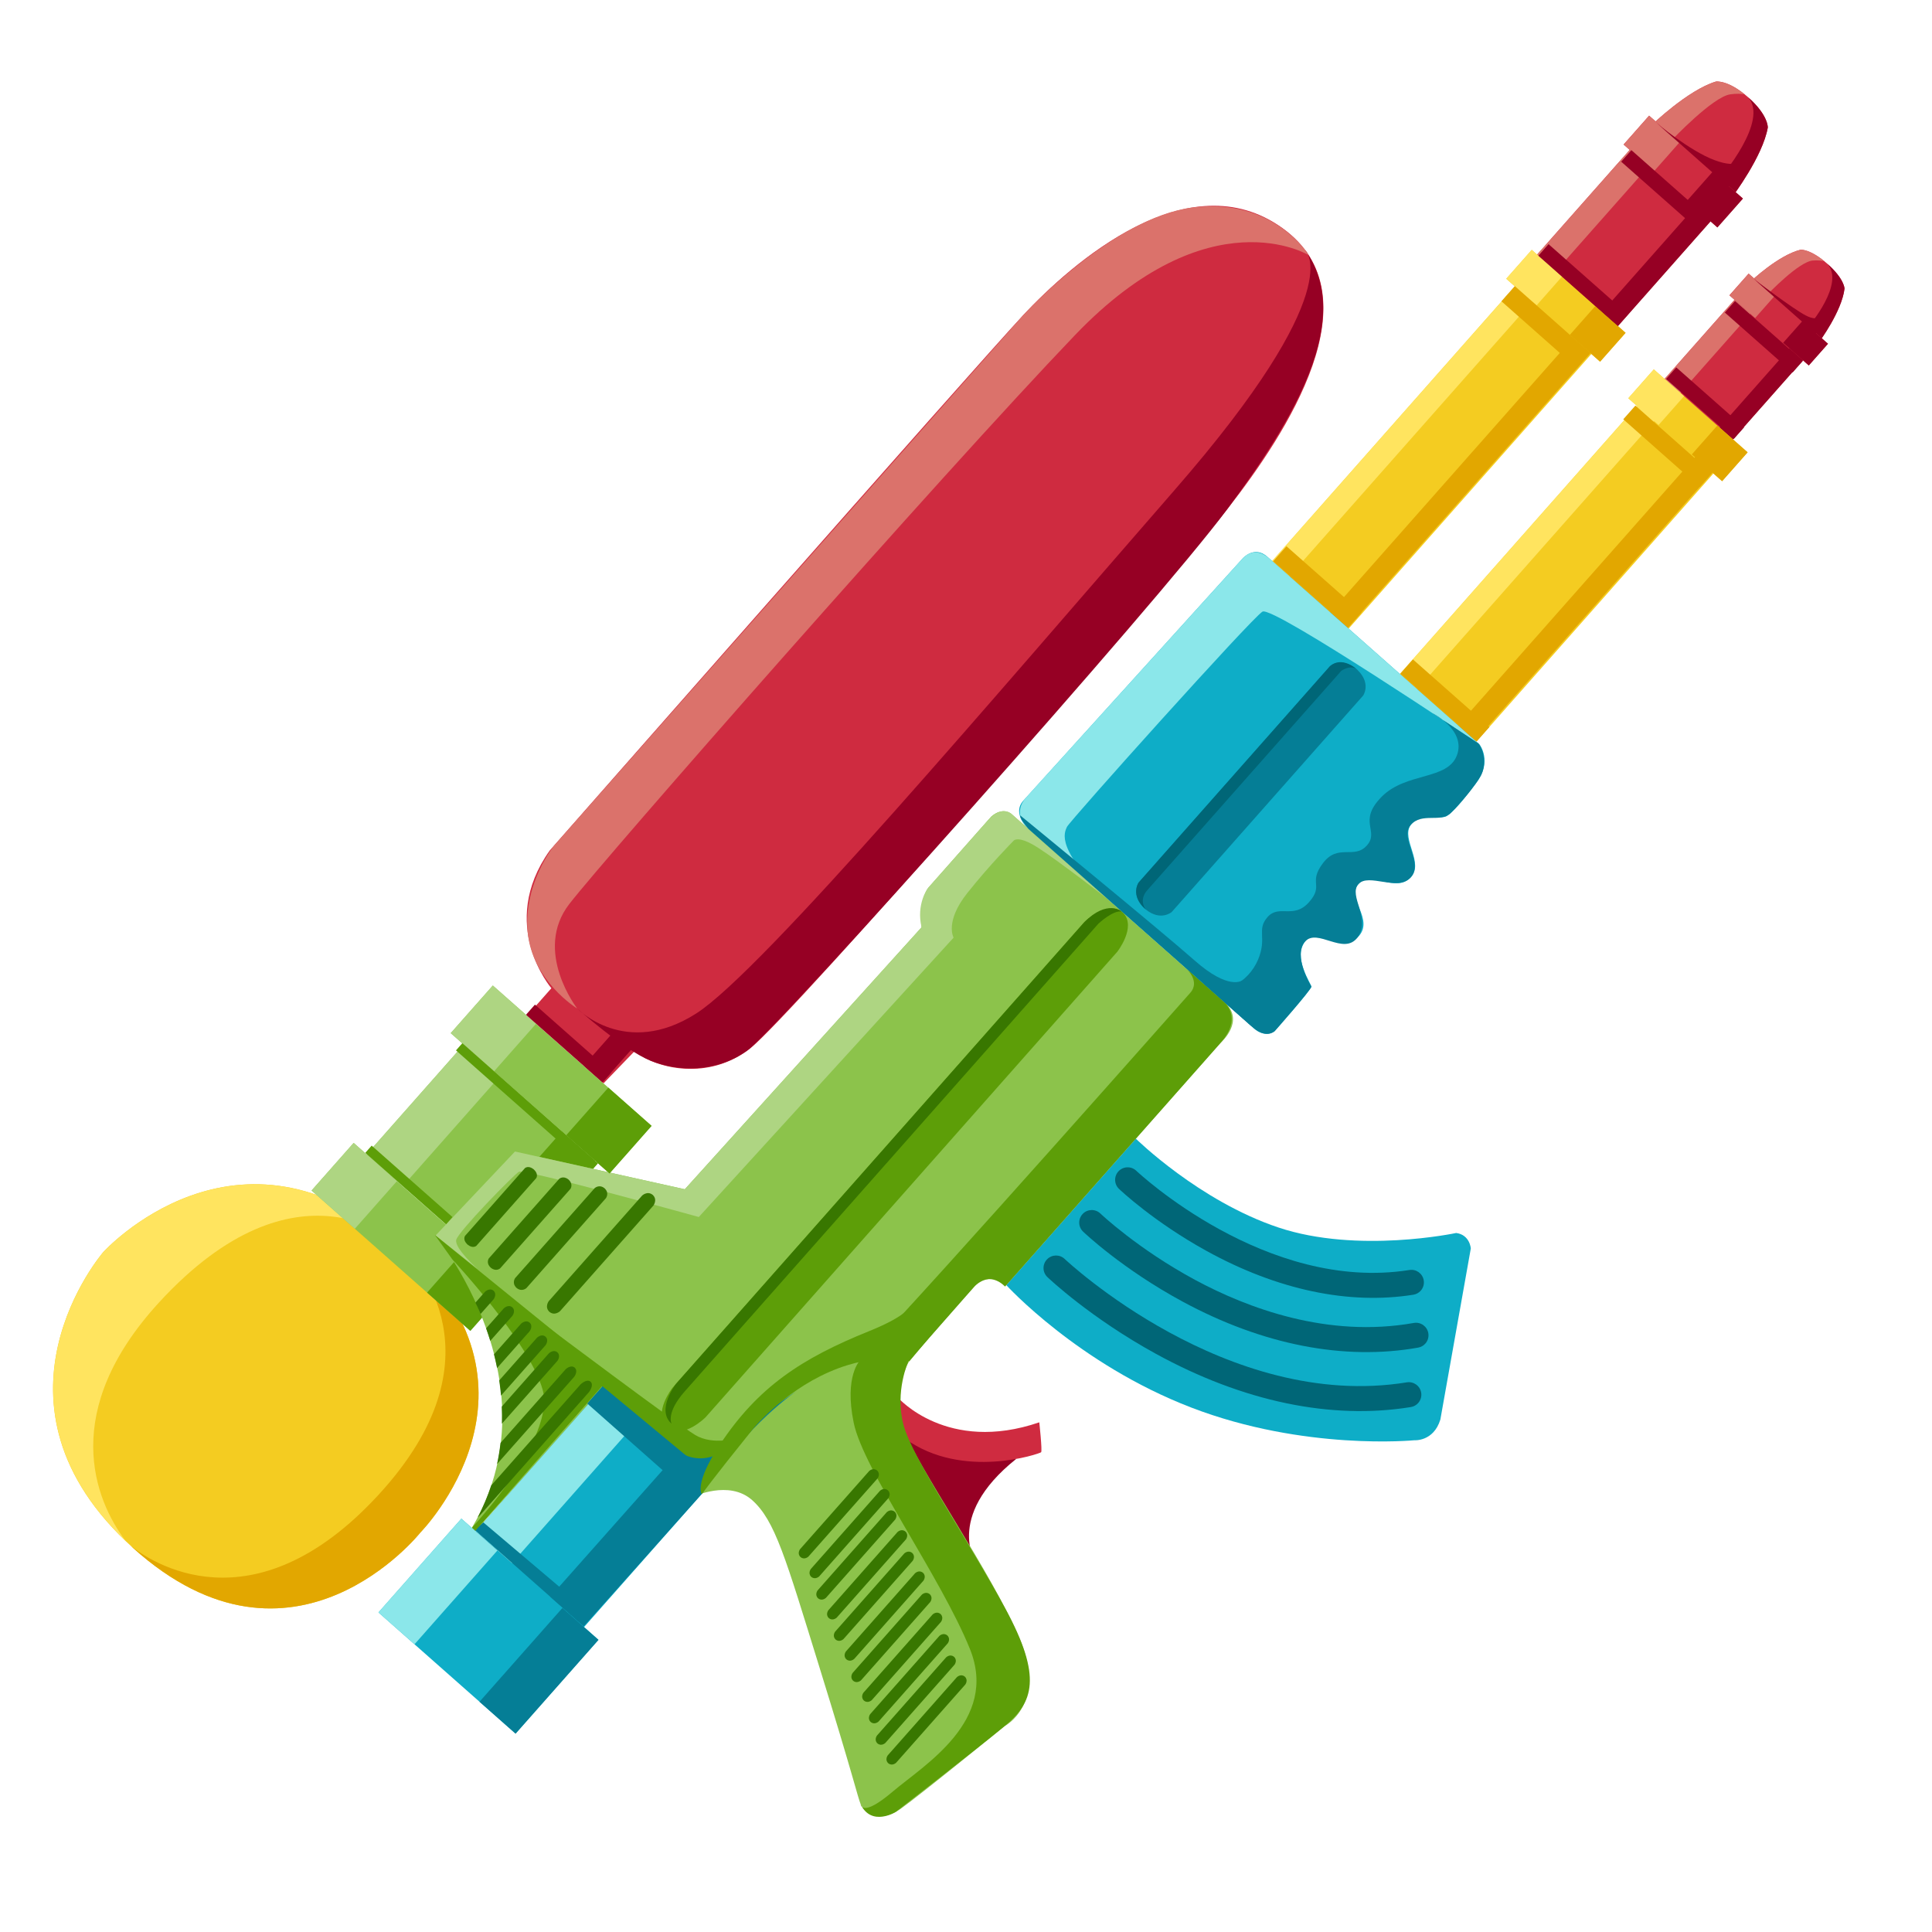 <?xml version="1.0" encoding="utf-8"?>
<!-- Generator: Adobe Illustrator 16.0.0, SVG Export Plug-In . SVG Version: 6.00 Build 0)  -->
<!DOCTYPE svg PUBLIC "-//W3C//DTD SVG 1.1//EN" "http://www.w3.org/Graphics/SVG/1.1/DTD/svg11.dtd">
<svg version="1.1" id="Ñëîé_1" xmlns="http://www.w3.org/2000/svg" xmlns:xlink="http://www.w3.org/1999/xlink" x="0px" y="0px"
	 width="600px" height="600px" viewBox="0 0 600 600" enable-background="new 0 0 600 600" xml:space="preserve">
<rect x="-384" y="-384" display="none" fill="#FFFFFF" width="1400" height="1000"/>
<g display="none">
	<path display="inline" fill="#006689" d="M773.985,486.815c0,0,9.975-7.269,21.639-4.564c11.665,2.705,22.882,17.697,22.882,17.697
		l7.717-65.877l-22.484,7.607L773.985,486.815z"/>
	<path display="inline" fill="#004D68" d="M780.394,477.095l23.345-35.416l22.484-7.607l-6.252,53.366
		c0,0-2.063-26.918-11.852-28.771C798.332,456.812,780.394,477.095,780.394,477.095z"/>
	<path display="inline" fill="#FFC217" d="M791.06,444.891c0,0-16.06,30.599-37.191,47.842c0,0,1.057,6.932,12.954,3.381
		c11.896-3.55,36.24-46.489,39.621-52.574L791.06,444.891z"/>
	<path display="inline" fill="#FFC217" d="M820.897,439.144c0,0-19.019,20.286-10.65,46.658s45.137,34.486,49.701,44.376
		c4.564,9.889-1.521,28.4,4.564,34.739c6.086,6.34,49.954-24.597,48.687-45.897c-1.268-21.3-20.286-8.114-27.386-40.064
		c-7.101-31.951,6.436-64.129,20.714-83.541C906.527,395.414,840.042,422.026,820.897,439.144z"/>
	<path display="inline" fill="#EAA700" d="M913.199,519.02c-1.268-21.3-20.286-8.114-27.386-40.064
		c-7.101-31.951,6.436-64.129,20.714-83.541c0,0-17.808,7.129-37.646,16.38c-4.664,15.345-12.21,42.613-12.906,60.483
		c-1.015,26.034,13.524,30.091,28.4,36.177c13.293,5.438,25.491,13.582,21.429,29.242
		C910.513,531.39,913.546,524.845,913.199,519.02z"/>
	<path display="inline" fill="#D17E1C" d="M913.199,519.02c-1.268-21.3-20.286-8.114-27.386-40.064
		c-7.101-31.951,6.436-64.129,20.714-83.541c0,0-7.822,3.133-18.871,7.936c-3.487,7.959-9.651,23.892-13.593,44.754
		c-5.747,30.429,0.766,45.138,12.555,52.068c11.789,6.93,18.589,6.894,22.271,15.721c2.977,7.139-1.213,17.434-2.925,21.112
		c-0.054,0.231-0.099,0.458-0.159,0.691C910.513,531.39,913.546,524.845,913.199,519.02z"/>
	<path display="inline" fill="#FFE340" d="M820.981,443.539c0,0-10.819,14.537-8.452,33.556s20.829,30.007,36.889,37.276
		s20.927,13.693,19.067,24.174c-1.859,10.481-5.748,18.089-1.69,21.132c4.057,3.043,18.934-7.101,19.778-10.65
		c0.846-3.55-10.649,3.212-10.819-3.212c-0.169-6.424,7.607-20.117,1.521-29.076c-5.216-7.681-23.777-8.6-37.698-14.201
		c-20.455-8.229-17.412-29.414-7.776-43.784C841.438,444.384,837.718,434.579,820.981,443.539z"/>
	<path display="inline" fill="#FFE340" d="M789.849,451.948c0,0-9.558,15.621-17.331,25.146s-15.297,14.624-15.582,15.694
		c-0.285,1.069,0.674,3.085,5.349,0.267c7.541-4.546,16.723-17.204,23.925-28.328c7.203-11.125,9.112-14.302,9.112-14.302
		L789.849,451.948z"/>
	<polygon display="inline" fill="#EAA700" points="795.321,450.426 804.086,447.698 800.104,454.483 792.164,455.46 	"/>
	<polygon display="inline" fill="#EAA700" points="817.992,442.816 881.482,411.029 868.218,429 814.72,448.007 	"/>
	<path display="inline" fill="#D17E1C" d="M859.113,490.97c0,0-4.673-5.186-2.723-24.414c1.951-19.229,10.509-47.896,10.509-47.896
		l25.685-14.762l-15.096,44.07c0,0-3.957-4.706-13.691,8.879s-5.671,37.827,7.701,44.819c13.373,6.992,16.602,8.404,16.602,8.404
		S864.483,503.271,859.113,490.97z"/>
	<path display="inline" fill="#FFC217" d="M957.744,254.539c0,0-49.701-38.205-128.817-31.105
		c-79.115,7.101-99.063,63.226-99.063,63.226l146.398,8.452c0,0-2.367-16.566,17.919-29.753
		c20.286-13.186,53.759-9.467,57.478-8.452C955.378,257.92,957.744,254.539,957.744,254.539z"/>
	<path display="inline" fill="#EAA700" d="M957.744,254.539c0,0-97.775-32.315-137.344,37.348l55.861,3.225
		c0,0-0.719-19.061,17.919-29.753s43.573-11.411,57.478-8.452C951.658,256.906,955.631,257.836,957.744,254.539z"/>
	<path display="inline" fill="#FFE340" d="M729.863,286.659c0,0,12.427-33.764,52.195-51.284
		c39.769-17.52,81.608-14.507,113.179-7.561s59.633,23.513,62.507,26.725c0,0-66.353-40.826-144.454-19.525
		s-65.677,95.092-65.677,95.092L729.863,286.659z"/>
	<path display="inline" fill="#D17E1C" d="M957.744,254.539c0,0-36.016-12.109-73.625-5.611
		c-37.61,6.499-51.558,26.278-51.558,26.278l43.996,16.989c0,0,0-9.636,8.241-18.765c0,0-17.413,6.414-17.223-4.241
		c0.143-7.986,24.422-16.655,44.356-17.614c32.547-1.565,43.614,4.358,43.614,4.358L957.744,254.539z"/>
	<path display="inline" fill="#5CB4E5" d="M573.271,359.689c0,0,72.887-90.95,184.798-97.035
		c111.912-6.086,202.452,81.482,202.452,85.878c0,4.395-107.747,108.53-225.068,111.573
		c-117.322,3.043-162.182-82.497-162.182-82.497V359.689z"/>
	<path display="inline" fill="#8DCFF7" d="M960.491,348.701c0,0-65.236-35.586-203.183-24.09
		c-137.945,11.495-184.037,42.516-184.037,42.516v-7.1c0,0,80.578-99.332,190.461-97.677
		C873.616,264.006,949.714,331.289,960.491,348.701z"/>
	<path display="inline" fill="#B3E6FF" d="M766.882,273.135c110.792-4.733,193.64,75.566,193.64,75.566
		c-10.777-17.412-86.891-84.695-196.773-86.351c-109.884-1.655-190.477,97.677-190.477,97.677v1.601
		C573.271,361.628,656.09,277.868,766.882,273.135z"/>
	<path display="inline" fill="#4E99CC" d="M573.271,377.608c0,0,32.07,70.97,135.609,81.636s221.253-72.507,251.641-110.543
		c0,0-80.958,47.121-182.727,66.055c-101.77,18.934-204.523-47.629-204.523-47.629V377.608z"/>
	<path display="inline" fill="#247AA0" d="M711.15,447.424c-83.354-8.393-127.182-56.159-137.879-71.915v2.1
		c0,0,32.07,70.97,135.609,81.636s221.283-72.507,251.67-110.543C944.702,367.804,808.976,457.273,711.15,447.424z"/>
	<path display="inline" fill="#FFC217" d="M589.396,334.163c-0.258,0.669-0.674,74.551-0.167,75.903s25.981,25.02,26.996,24.682
		s0.223-127.482-0.453-127.145S590.24,331.965,589.396,334.163z"/>
	<path display="inline" fill="#EAA700" d="M600.201,405.333c-12.301-5.56-10.25-14.2-11.212-17.958
		c-0.006,12.406,0.058,22.207,0.239,22.691c0.507,1.353,25.982,25.02,26.996,24.682c0.395-0.132,0.522-12.517,0.484-36.008
		C616.715,405.502,612.88,411.063,600.201,405.333z"/>
	<path display="inline" fill="#FFC217" d="M641.767,282.82c-3.28,2.273-5.057,5.832-5.071,9.506
		c-0.096,24.477-0.578,154.932-0.057,156.77c0.063,0.218,0.223,0.516,0.468,0.865c4.6,6.546,16.177,3.431,16.177-4.266V285.384
		c0-2.596-2.414-4.738-5.362-4.653C646.092,280.783,643.953,281.305,641.767,282.82z"/>
	<path display="inline" fill="#EAA700" d="M646.014,420.548c-4.307,0.776-7.431-1.635-9.612-4.702
		c0.007,19.06,0.071,32.666,0.237,33.25c0.063,0.218,0.223,0.516,0.468,0.865c4.6,6.546,16.177,3.431,16.177-4.266v-30.939
		C651.864,417.546,649.607,419.899,646.014,420.548z"/>
	<path display="inline" fill="#FFC217" d="M678.872,264.445c-3.641,2.699-5.613,6.922-5.629,11.282
		c-0.106,29.052-0.643,183.885-0.063,186.066c0.068,0.258,0.246,0.611,0.519,1.026c5.106,7.77,17.958,4.071,17.958-5.063v-190.27
		c0-3.08-2.679-5.624-5.952-5.522C683.674,262.028,681.301,262.646,678.872,264.445z"/>
	<path display="inline" fill="#EAA700" d="M682.254,431.52c-4.574-0.095-7.484-2.443-9.336-5.337
		c0.016,20.583,0.089,34.957,0.263,35.611c0.068,0.258,0.246,0.611,0.519,1.026c5.106,7.77,17.959,4.071,17.959-5.063v-30.587
		C690.016,429.607,687.174,431.623,682.254,431.52z"/>
	<path display="inline" fill="#FFC217" d="M717.615,248.958c-3.969,3.038-6.12,7.794-6.137,12.704
		c-0.115,32.714-0.701,207.067-0.068,209.523c0.074,0.291,0.269,0.689,0.565,1.156c5.567,8.749,19.578,4.585,19.578-5.701V252.384
		c0-3.469-2.921-6.333-6.489-6.219C722.851,246.235,720.263,246.932,717.615,248.958z"/>
	<path display="inline" fill="#EAA700" d="M722.679,437.41c-5.234-0.275-8.967-2.204-11.553-4.393
		c0.019,22.144,0.1,37.452,0.284,38.168c0.074,0.291,0.269,0.689,0.565,1.156c5.567,8.749,19.578,4.585,19.578-5.701v-31.636
		C729.307,436.57,726.406,437.606,722.679,437.41z"/>
	<path display="inline" fill="#FFE340" d="M592.171,376.637c0,0-0.38-40.318,0-42.094s21.554-22.563,21.554-22.563l0.508,37.524
		c0,0-2.536-3.17-9.256-2.028C598.257,348.616,593.059,359.773,592.171,376.637z"/>
	<path display="inline" fill="#FFE340" d="M638.449,352.166c0,0-0.213-54.235,0-60.225c0.212-5.988,11.157-11.918,12.045-4.944
		c0.887,6.974,0,58.196,0,58.196s-1.396-33.083-4.691-33.214C642.506,311.848,638.322,331.88,638.449,352.166z"/>
	<path display="inline" fill="#FFE340" d="M675.533,333.655v-59.844c0,0,1.03-7.734,6.387-9.256s6.449,2.789,6.449,5.452
		c0,2.662,0,58.576,0,58.576s-0.901-22.441-6.322-21.428C676.626,308.171,675.533,333.655,675.533,333.655z"/>
	<path display="inline" fill="#FFE340" d="M714.042,327.738v-67.859c0,0,1.188-8.771,7.025-10.495
		c5.837-1.726,7.094,3.163,7.094,6.182c0,3.02,0,66.422,0,66.422s-1.048-25.447-6.955-24.297S714.042,327.738,714.042,327.738z"/>
	<polygon display="inline" fill="#4E99CC" points="731.584,264.84 731.584,443.69 743.272,418.119 735.578,264.238 	"/>
	<polygon display="inline" fill="#4E99CC" points="691.792,275.536 691.792,434.705 698.639,418.231 695.215,274.07 	"/>
	<polygon display="inline" fill="#4E99CC" points="653.283,293.507 653.283,414.595 661.413,407.321 656.493,291.582 	"/>
	<polygon display="inline" fill="#4E99CC" points="616.149,319.046 616.709,398.74 624.05,392.807 618.626,316.826 	"/>
	<polygon display="inline" fill="#247AA0" points="731.655,264.84 732.583,450.536 739.286,450.536 733.011,264.84 	"/>
	<polygon display="inline" fill="#247AA0" points="691.792,275.536 691.792,448.824 696.368,445.469 692.969,274.895 	"/>
	<polygon display="inline" fill="#247AA0" points="653.283,293.507 653.283,437.7 657.349,434.752 654.063,293.04 	"/>
	<polygon display="inline" fill="#247AA0" points="616.149,319.046 616.715,420.157 621.884,418.578 616.709,318.708 	"/>
</g>
<g display="none">
	<rect x="138.688" y="-173.288" display="inline" fill="#B5064D" width="37.525" height="11.639"/>
	<rect x="138.688" y="-166.214" display="inline" fill="#96003D" width="37.525" height="4.193"/>
	<circle display="inline" fill="#FFC217" cx="130.16" cy="-167.468" r="22.174"/>
	<circle display="inline" fill="#FFE340" cx="127.752" cy="-172.63" r="14.604"/>
	<path display="inline" fill="#8608C1" d="M196.48-205.505c-0.603,0-5.82-0.401-6.623,0s-22.273,16.254-22.875,17.659
		c-0.603,1.404,0,41.538,0,42.541s27.09,28.093,27.09,28.093s4.816-15.853,7.424-47.357
		C204.105-196.074,196.48-205.505,196.48-205.505z"/>
	<path display="inline" fill="#640089" d="M195.427-205.364c0,0,0.739,63.095-4.522,84.975l-23.922-24.917l-0.268-22.163
		c0,0-1.99,12.371,6.889,18.24c8.88,5.87,13.244-2.257,15.502-25.133s0.752-31.144,0.752-31.144L195.427-205.364z"/>
	<path display="inline" fill="#FFC217" d="M224.531-242.839c0,0,35.761-44.097,93.252-45.902
		c57.49-1.806,88.192,27.391,88.795,46.655c0.602,19.264-47.559,117.691-128.227,118.293S209.237-219.662,224.531-242.839z"/>
	<path display="inline" fill="#FFE340" d="M244.841-189.813c-23.287-11.559-8.829-63.21,35.518-82.073
		c44.348-18.863,92.307-3.813,93.109,9.431c0.803,13.244-40.696,18.461-63.392,34.515
		C287.382-211.886,272.332-176.167,244.841-189.813z"/>
	<path display="inline" fill="#EAA700" d="M234.259-252.617c0,0-18.62,31.58-16.11,62.975s24.818,57.055,54.375,55.548
		c29.556-1.506,43.148-15.922,58.501-41.038c15.354-25.116,13.59-35.901,32.131-54.689c18.54-18.788,39.898-23.938,39.898-23.938
		l-3.214-4.947c0,0-14.313-17.669-36.897-24.153c0,0,29.362,14.514,30.392,23.013c0,0-30.1,5.418-51.17,32.708
		s-31.115,67.485-72.842,74.447s-48.762-49.163-38.93-78.862s24.361-36.997,24.361-36.997L234.259-252.617z"/>
	<path display="inline" fill="#B76400" d="M399.84-258.705c0,0-0.412-0.506-1.197-1.373c0.197,1.101,0.279,2.235,0.287,3.418
		c0.001,0.244-0.068,0.443-0.181,0.598c0.108,0.271,0.214,0.542,0.306,0.815c0,0-28.807,6.66-49.877,33.951
		c-21.069,27.291-21.19,71.204-73.144,77.2c-42.024,4.85-61.171-35.463-48.892-85.854c3.203-13.146,8.801-22.138,14.122-28.113
		l-7.006,5.446c0,0-18.62,31.58-16.11,62.975s24.818,57.055,54.375,55.548c29.556-1.506,43.148-15.922,58.501-41.038
		c15.354-25.116,13.59-35.901,32.131-54.689c18.54-18.788,39.898-23.938,39.898-23.938L399.84-258.705z"/>
	<path display="inline" fill="#8608C1" d="M243.529-23.748c0,0-0.996-28.106,22.783-35.029c23.778-6.924,27.842,8.578,27.842,8.578
		l26.488-48.611c0,0-47.408-4.516-70.735,22.273S243.529-23.748,243.529-23.748z"/>
	<path display="inline" fill="#FFC217" d="M310.076-26.27c0,0-3.882-10.234,4.697-31.605c8.578-21.371,26.789-35.818,26.789-35.818
		l-26.939-0.752c0,0-12.643,10.986-21.521,32.508C284.222-40.416,299.661-28.527,310.076-26.27z"/>
	<path display="inline" fill="#E5285D" d="M164.273,5.186c-1.387-10.139-2.459-9.708,14.397-69.506
		C195.527-124.12,195.15-162.133,195-189.675s-1.066-35.236-0.765-38.547c0.301-3.311,26.597-26.497,30.302-26.949
		s9.722,1.199,9.722,2.554s-12.794,20.767-13.396,53.275c-0.603,32.508,18.66,63.208,48.459,60.801
		c29.799-2.408,53.822-13.546,68.119-50.719c14.298-37.173,49.145-70.986,82.668-64.565v114.38c0,0-20.611,43.645-67.567,46.654
		c-46.956,3.011-87.813,3.612-104.971,37.625c-17.157,34.014,10.575,45.893,6.962,67.344c-3.611,21.451-27.07,20.85-49.043,17.238
		C183.518,25.803,165.881,16.938,164.273,5.186z"/>
	<path display="inline" fill="#B5064D" d="M251.036,21.413c0,0,7.851-15.175-5.594-31.429s-25.484-30.701-19.264-57.992
		s35.512-40.435,65.815-45.25s76.658-1.806,104.65-43.645c27.993-41.839,9.782-97.388,9.782-97.388s7.96-1.139,13.683,0.466v114.38
		c0,0-13.818,32.727-48.443,42.927s-61.678,2.391-92.811,14.121s-40.131,42.339-35.763,57.36S261.495,5.886,251.036,21.413z"/>
	<path display="inline" fill="#FFC217" d="M420.109-253.333v114.38c0,0,1.991,2.97,7.208,0.682
		c5.218-2.288,23.863-17.338,23.863-17.338v-77.256l-27.375-23.077C423.806-255.942,420.928-257.046,420.109-253.333z"/>
	<polygon display="inline" fill="#8608C1" points="451.181,-225.271 451.181,-200.739 451.181,-192.311 451.181,-168.231 
		476.528,-184.485 476.528,-192.311 476.528,-200.739 476.528,-208.791 	"/>
	<path display="inline" fill="#FFE340" d="M424.337-198.083c0,0,0-50.446,0.15-51.199c0.15-0.752,1.929-1.293,1.929-1.293
		l21.494,18.422v34.916c0,0-2.004-21.07-11.787-23.177C426.341-222.521,424.337-198.083,424.337-198.083z"/>
	<path display="inline" fill="#AA5DCE" d="M475.302-197.237v-10.836l-22.485-14.147v22.575c0,0,1.159-9.782,9.587-8.127
		C470.831-206.117,475.302-200.247,475.302-197.237z"/>
	<path display="inline" fill="#EAA700" d="M420.109-181.585v42.14c0,0,2.191,2.95,7.208,1.174l23.863-17.338v-34.404
		c0,0-0.178,18.963-6.8,23.779s-19.887,7.675-21.241,6.622C421.785-160.666,420.109-181.585,420.109-181.585z"/>
	<path display="inline" fill="#640089" d="M476.528-196.033v12.04l-25.348,15.762v-24.19c0,0,0.574,10.686,6.745,9.331
		s14.192-4.816,15.848-6.17C475.43-190.615,476.528-196.033,476.528-196.033z"/>
	<path display="inline" fill="#FF7381" d="M225.576-252.421c-1.203,0-27.09,22.274-27.49,25.886
		c-0.402,3.612,6.621,33.311,1.806,84.079c-4.816,50.768-32.509,126.018-30.702,141.27c1.806,15.25,28.494,23.478,43.344,26.086
		c14.85,2.609,25.284-15.05,13.846-26.287c-11.438-11.237-32.508-15.853-33.711-51.371c-1.205-35.518,23.277-53.778,23.076-103.142
		c-0.201-49.364-4.168-68.9-1.354-79.414S225.576-252.421,225.576-252.421z"/>
	<path display="inline" fill="#FF7381" d="M402.213-250.575c-3.311-0.691-27.842,9.542-47.407,41.448
		c-19.565,31.906-24.832,81.42-87.741,80.066c0,0-46.183-1.479-51.837-53.866l-7.31,67.562l-0.17,5.774
		c0,0,3.029-16.008,14.166-16.609c11.138-0.602,15.652,15.05,69.23,7.374c53.578-7.675,91.955-70.283,102.941-91.203
		S402.213-250.575,402.213-250.575z"/>
	<path display="inline" fill="#96003D" d="M242.273-13.68c0,0-27.331-27.386-15.124-58.035c12.207-30.65,41.278-38.146,63.277-41.9
		c21.999-3.755,58.606,0.029,88.688-24.08c30.081-24.109,33.122-59.307,33.104-78.368s-5.896-38.227-5.896-38.227
		s11.744-0.897,13.788,0.956v114.008c0,0-3.815-53.56-3.815-55.464s1.56,38.26-16.626,57.384
		c-20.986,22.071-41.403,27.107-83.66,29.833c-42.258,2.726-73.33,8.722-83.414,40.883S242.273-13.68,242.273-13.68z"/>
	<path display="inline" fill="#96003D" d="M387.648-103.355c0,0,18.207-12.304,24.802-23.052
		c6.595-10.749,7.659-12.918,7.659-12.918v-87.08l-9.402,48.65l-18.003,47.06c0,0,14.527-12.105,16.571-11.492
		c2.045,0.613-1.226,19.624-24.12,34.955s-50.704,16.623-50.704,16.623S366.839-91.301,387.648-103.355z"/>
	<path display="inline" fill="#640089" d="M243.529-23.748c0,0-6.166-25.021,13.254-44.441
		c19.419-19.42,52.686-20.854,52.686-20.854s-15.01,18.076-18.414,33.672l-2.383-2.597c0,0,7.563-19.215,0.613-19.828
		c-6.95-0.613-26.364,4.088-36.795,24.325S243.529-23.748,243.529-23.748z"/>
	<path display="inline" fill="#AA5DCE" d="M184.377-198.605c0,0-14.711,10.864-15.271,11.837s-0.561,25.32-0.561,25.32
		s8.585,1.545,14.035-13.718C188.031-190.429,184.377-198.605,184.377-198.605z"/>
	<path display="inline" fill="#AA5DCE" d="M264.756-60.357c0,0,9.675-11.238,16.625-11.784c6.95-0.545,4.906,9.131,2.861,9.54
		C282.198-62.193,275.744-64.921,264.756-60.357z"/>
	<path display="inline" fill="#FFE340" d="M319.538-89.044c0,0-17.454,19.656-20.169,37.344s5.779,21.259,5.779,21.259
		s-2.082-13.176,5.336-30.981s20.229-29.187,20.229-29.187L319.538-89.044z"/>
	<path display="inline" fill="#FFF2B0" d="M359.876-265.926c-1.636-5.724-26.381-11.217-49.8-9.812
		c-23.418,1.405-28.15,10.084-27.878,11.447s17.989-2.998,42.791,1.635S359.876-265.926,359.876-265.926z"/>
	<path display="inline" fill="#FFF2B0" d="M279.746-261.199c0,0-10.357,9.446-7.359,13.807s40.064-2.317,41.428-7.291
		S279.746-261.199,279.746-261.199z"/>
</g>
<g display="none">
	<path display="inline" fill="#FFC217" d="M917.828-186.042l-79.639,74.724c0,0,1.933,12.216,9.693,23.427l86.173-80.856
		L917.828-186.042z"/>
	<polygon display="inline" fill="#E5285D" points="926.883,-187.266 917.327,-186.576 934.221,-168.571 935.893,-177.663 	"/>
	
		<rect x="828.816" y="-135.769" transform="matrix(0.729 -0.684 0.684 0.729 330.432 571.908)" display="inline" fill="#EAA700" width="118.144" height="8.367"/>
	
		<rect x="820.439" y="-148.228" transform="matrix(-0.729 0.684 -0.684 -0.729 1419.451 -850.431)" display="inline" fill="#FFE340" width="115.079" height="7.687"/>
	<path display="inline" fill="#00366B" d="M836.951-35.59c0,0,1.26-25.592,14.964-35.441l-15.967-75.551l-16.909,71.783
		L836.951-35.59z"/>
	<path display="inline" fill="#FFC217" d="M680.48-156.719c0,0,21.937-54.666,23.67-56.292c1.734-1.627,129.77-36.495,129.77-36.495
		l-41.026,41.002c0,0,2.99-8.574-6.058-8.862s-61.561,11.367-62.66,13.402s-12.928,32.193-12.077,33.902
		C712.95-168.353,680.48-156.719,680.48-156.719z"/>
	<path display="inline" fill="#FFE340" d="M704.15-213.012c-1.733,1.626-23.67,56.292-23.67,56.292s1.449-0.519,3.721-1.352
		c4.134-9.74,21.998-51.784,22.617-52.365c0.598-0.562,94.597-26.368,121.877-33.849l5.225-5.222
		C833.92-249.507,705.885-214.639,704.15-213.012z"/>
	<path display="inline" fill="#EAA700" d="M717.389-207.188c-1.274,1.045-11.951,30.735-16.188,42.616
		c6.172-2.501,11.24-4.801,10.897-5.49c-0.851-1.709,10.978-31.867,12.077-33.902s53.612-13.69,62.66-13.402
		s6.058,8.862,6.058,8.862l9.57-9.565c-0.6-3.688-2.528-8.907-8.652-9.102C784.312-227.474,718.983-208.497,717.389-207.188z"/>
	<path display="inline" fill="#B5064D" d="M778.003-15.475c0,0,13.433-2.946,16.774,1.818c3.342,4.764,2.872,19.498-13.668,39.156
		c0,0-1.588,1.113-2.21,8.469c-0.622,7.354,9.821,67.524,11.98,70.765s61.864,11.546,65.942,11.481s11.455-6.234,10.113-12.875
		c-1.341-6.642-31.604-141.13-37.75-179.752c-6.145-38.623,9.091-66.085,33.823-87.034s34.315-46.014,34.315-46.014l-104.915,73.51
		L778.003-15.475z"/>
	<path display="inline" fill="#E5285D" d="M807.114,56.021c-4.634-33.271,20.341-53.694,17.235-77.363
		c-3.105-23.67-36.705-74.758-36.705-74.758l0,0l-9.642,80.625c0,0,13.433-2.946,16.774,1.818
		c3.342,4.764,2.872,19.498-13.668,39.156c0,0-1.588,1.113-2.21,8.469c-0.622,7.354,9.821,67.524,11.98,70.765
		s61.864,11.546,65.942,11.481s11.455-6.234,10.113-12.875c-0.045-0.225-0.126-0.607-0.235-1.115l-19.456,1.911
		C847.244,104.136,811.748,89.291,807.114,56.021z"/>
	<path display="inline" fill="#2B5DA5" d="M863.424-278.468l-101.627,95.355c0,0-66.063-1.45-117.553,43.101
		c-51.489,44.551-39.921,93.765-39.921,93.765l67.421,75.864c0,0,38.416,12.076,93.408-32.752
		c54.992-44.827,55.521-134.869,55.521-134.869l120.495-112.314c0,0,7.134-8.583,4.21-13.738l-35.665-38.01
		C909.714-302.066,899.06-307.441,863.424-278.468z"/>
	<path display="inline" fill="#3D81C4" d="M917.635-293.625l-7.921-8.441c0,0-10.654-5.375-46.29,23.598l-101.627,95.355
		c0,0-66.063-1.45-117.553,43.101c-51.489,44.551-39.921,93.765-39.921,93.765l16.987,19.114l151.104-130.232L917.635-293.625z"/>
	<path display="inline" fill="#81B7E2" d="M780.076-151.337c-39.047-38.57-171.75,30.44-176.813,87.756l1,17.271l67.451,75.896
		l18.234,1.316c0,0,37.281-9.771,76.686-60.787S800.648-131.016,780.076-151.337z"/>
	<path display="inline" fill="#E5285D" d="M744.738-106.143c-24.667-28.978-106.57-1.322-144.463,34.734
		c-37.893,36.056-47.613,81.289-21.667,111.615c25.946,30.325,69.253,19.283,105.282-6.999S774.173-71.565,744.738-106.143z"/>
	<path display="inline" fill="#FF7381" d="M700.857-95.773c-11.671-14.709-61.286,2.697-97.392,35.682s-32.579,62.402-22.88,74.744
		c9.699,12.341,42.669,6.986,80.004-25.789C697.926-43.911,712.909-80.582,700.857-95.773z"/>
	<path display="inline" fill="#B5064D" d="M679.034-113.586c0,0,48.167-14.722,65.704,7.443
		c17.538,22.166,9.049,69.504-40.529,120.976c-49.577,51.472-99.421,56.483-125.601,25.374
		c-26.181-31.109-9.426-66.514-9.426-66.514s-12.119,23.907,4.666,51.418c16.785,27.512,72.603,11.627,113.274-28.416
		c40.673-40.043,44.752-95.031,33.841-105.859C710.052-119.991,679.034-113.586,679.034-113.586z"/>
	<path display="inline" fill="#84003C" d="M679.034-113.586c0,0,48.167-14.722,65.704,7.443
		c17.538,22.166,9.049,69.504-40.529,120.976c-49.577,51.472-99.421,56.483-125.601,25.374
		c-26.181-31.109-9.426-66.514-9.426-66.514s-11.249,29.439,5.665,56.871c27.572,44.717,82.037,20.365,122.709-19.679
		c40.673-40.044,55.466-92.854,43.127-113.995C724.833-130.265,679.034-113.586,679.034-113.586z"/>
	<polygon display="inline" fill="#E5285D" points="909.714,-302.066 945.754,-263.656 946.732,-291.157 934.469,-304.227 	"/>
	<path display="inline" fill="#0E4689" d="M816.621-158.745c0,0,4.529,10.851,4.021,20.716L941.153-250.33
		c0,0,7.562-7.452,4.601-13.326l-7.508-8.002L816.621-158.745z"/>
	<path display="inline" fill="#E5285D" d="M832.193-294.219c0,0,48.365,45.185,43.122,130.605l10.758-37.818l-30.519-85.638
		l-14.411-15.359L832.193-294.219z"/>
	<path display="inline" fill="#FFC217" d="M854.144-285.953c0,0,35.547,83.589,21.468,122.306l29.207-27.405
		c0,0,16.169-36.491-27.238-116.43L854.144-285.953z"/>
	<path display="inline" fill="#FFC217" d="M840.762-139.365c0,0-2.739,33.058,27.311,60.697l-8.97,25.721
		c0,0-17.486-11.82-26.061-34.99C824.468-111.108,840.762-139.365,840.762-139.365z"/>
	<path display="inline" fill="#FFE340" d="M868.412-253.406c0,0-7.453-21.474-11.971-31.902l20.306-19.052
		c0,0,7.372,13.971,16.043,33.536c0,0-4.981-8.116-13.71-2.183S868.412-253.406,868.412-253.406z"/>
	<path display="inline" fill="#EAA700" d="M875.444-216.866c0,0,6.897,30.325,0.167,53.219l29.207-27.405
		c0,0,6.468-24.968-0.517-48.925c0,0-2.386,9.348-14.046,18.971C878.596-211.381,875.444-216.866,875.444-216.866z"/>
	<path display="inline" fill="#B5064D" d="M928.485-282.061l17.269,18.405l0.979-27.501l-6.258-6.668c0,0,1.662,3.331-0.103,10.002
		s-4.659,9.262-5.576,9.621S928.485-282.061,928.485-282.061z"/>
	<path display="inline" fill="#FF7381" d="M911.895-301.102l10.511,11.203c0,0,0.352-3.84,4.958-6.281
		c4.605-2.441,9.378-2.906,9.378-2.906l-3.629-3.868L911.895-301.102z"/>
	<path display="inline" fill="#4B94C6" d="M728.533-116.266c0,0,10.044,2.488,16.205,10.124c6.162,7.637,13.41,21.48,3.646,53.518
		s-43.334,68.426-61.371,83.279c0,0,20.318-0.389,60.782-38.854c40.464-38.464,46.429-80.139,46.429-80.139
		s-12.307,33.205-40.978,65.498C737.243-4.814,732.471-7.295,732.471-7.295s21.254-21.448,30.028-53.191
		C771.272-92.229,747.063-114.168,728.533-116.266z"/>
	<path display="inline" fill="#ABDDFF" d="M613.622-84.183c0,0,11.048-28.011,64.162-55.546s87.752-17.234,97.559-6.79
		c21.596,23.003,9.714,60.022,2.075,63.175s2.467-17.927-28.405-38.47C718.14-142.356,659.32-125.473,613.622-84.183z"/>
	<path display="inline" fill="#FF7381" d="M789.1-22.043c0,0,9.849,1.463,12.358,9.367s-7.946,27.082-13.383,34.413
		c-5.436,7.331-5.652,21.361-5.058,24.372s9.396,51.847,11.176,53.744c1.78,1.898,42.941,10.112,42.941,10.112
		s-25.288-0.806-37.477-29.959c-12.189-29.153-10.402-48.671,0.367-61.898c10.769-13.228,20.67-27.87,14.658-41.409
		C808.671-36.839,789.1-22.043,789.1-22.043z"/>
	<path display="inline" fill="#FFAEBA" d="M681.439-88.295c-3.203-8.184-45.975,7.097-60.021,21.125
		c-14.047,14.027-3.049,20.726,10.222,16.938C644.909-54.019,683.355-83.4,681.439-88.295z"/>
	<path display="inline" fill="#FFAEBA" d="M603.891-48.539c-7.003-0.564-31.516,33.208-24.979,47.781S619.9-27.43,616.84-39.725
		C613.779-52.018,603.891-48.539,603.891-48.539z"/>
	<path display="inline" fill="#84003C" d="M875.35-188.587l-54.704,50.556c0,0-3.492,45.619-14.122,73.49l4.515,8.494
		c0,0,10.332-33.78,12.89-39.508c2.558-5.727,3.904,3.75,3.904,3.75s3.496-27.848,9.89-40.761
		c6.395-12.914,10.443-16.385,13.952-20.043c3.51-3.658,21.393-19.706,24.038-24.089L875.35-188.587z"/>
	<path display="inline" fill="#FFE340" d="M837.363-129.441c0,0-5.039,11.921-0.904,31.124s18.54,32.951,20.242,33.696
		c1.703,0.744,7.127-9.697,6.264-12.4s-15.472-10.071-21.82-30.208C834.795-127.366,837.363-129.441,837.363-129.441z"/>
</g>
<g display="none">
	<path display="inline" fill="#E5285D" d="M-129.844,366.95c0,0-2.415,1.534,3.045,16.617c5.461,15.083,12.36,17.42,12.36,17.42
		l-5.587,6.162c0,0-13.626-9.879-17.605-31.612L-129.844,366.95z"/>
	<path display="inline" fill="#E5285D" d="M-129.809,433.174c0,0,25.335-29.429,26.391-33.2c1.055-3.771-3.237-16.81-9.845-25.165
		s-17.006-9.819-17.006-9.819l13.894-15.32c0,0,8.623,7.145,17.089,20.9s10.557,29.273,9.712,31.322
		c-0.844,2.049-33.289,41.041-33.289,41.041L-129.809,433.174z"/>
	<path display="inline" fill="#B5064D" d="M-111.395,371.072c-5.236-5.915-11.391-8.869-15.164-10.174l-3.71,4.091
		c0,0,10.398,1.464,17.006,9.819s10.927,21.418,9.87,25.189c-1.055,3.771-26.403,33.188-26.403,33.188l2.086,2.936
		c7.437-9.094,26.867-32.92,28.093-35.625C-98.098,397.146-103.052,380.494-111.395,371.072z"/>
	<path display="inline" fill="#84003C" d="M-116.375,349.669l-2.917,3.216c2.719,1.861,7.22,5.445,11.911,11.526
		c7.375,9.559,15.912,29.515,14.521,36.076l-31.796,39.925l1.786,2.515c0,0,32.429-39.007,33.273-41.056s-1.223-17.545-9.688-31.301
		C-107.75,356.814-116.375,349.669-116.375,349.669z"/>
	<path display="inline" fill="#FFC217" d="M-227.478,472.723c0,0,38.669-30.229,53.335-20.082
		c14.665,10.146,4.996,29.748,13.135,60.995c8.14,31.247,30.476,38.894,34.941,38.438c4.465-0.454,27.545-25.906,30.026-33.112
		s-15.743-46.698-31.456-87.966c-15.714-41.268-5.471-68.454-5.471-68.454L-227.478,472.723z"/>
	<path display="inline" fill="#DD9300" d="M-162.292,436.593c-9.792-9.179-26.826-2.238-37.148,3.444l-28.037,32.686
		c0,0,38.669-30.229,53.334-20.082c9.334,6.458,8.812,16.754,9.296,31.438C-159.078,460.766-149.874,448.234-162.292,436.593z"/>
	<path display="inline" fill="#DD9300" d="M-158.646,392.479c1.117,6.937,4.105,20.13,12.097,41.278
		c12.815,33.911,32.053,76.011,35.063,86.845c2.764,9.952-1.461,19.542-2.168,21.038c7.689-8.041,16.165-18.47,17.614-22.679
		c2.481-7.206-15.743-46.698-31.456-87.966c-15.714-41.268-5.471-68.454-5.471-68.454L-158.646,392.479z"/>
	<path display="inline" fill="#2B5DA5" d="M-63.488,135.233l-229.154,252.702l-15.718-14.254l-9.649,10.641
		c0,0-3.834,36.601,27.979,69.052c31.814,32.452,52.292,32.559,52.292,32.559L15.406,206.775L-63.488,135.233z"/>
	<path display="inline" fill="#0E4689" d="M-237.738,485.933L15.406,206.775L-9.985,183.75l-260.329,287.08
		C-249.646,486.308-237.738,485.933-237.738,485.933z"/>
	<path display="inline" fill="#3D81C4" d="M-63.488,135.233l-229.154,252.702l-15.718-14.254l-9.649,10.641
		c0,0-2.318,27.461,17.185,55.765l258.798-285.392L-63.488,135.233z"/>
	<path display="inline" fill="#FFC217" d="M-121.406,344.89c0,0,39.107,0.542,40.945-0.492c1.84-1.035,82.15-91.12,82.15-91.12
		l-21.961-19.915L-121.406,344.89z"/>
	<path display="inline" fill="#FFC217" d="M-89.307,155.365c0,0,24.066,14.056,41.689,30.375
		c17.624,16.319,34.555,33.692,34.555,33.692l31.17-15.296l12.247-30.266c0,0-9.36-15.749-33.939-36.688
		c-24.58-20.938-39.906-30.107-42.194-29.819C-48.068,107.653-89.307,155.365-89.307,155.365z"/>
	<path display="inline" fill="#FFC217" d="M-172.5,218.394c0,0,11.635,10.775,14.032,12.725c2.398,1.949,23.495,10.724,25.411,8.858
		c1.917-1.865,29.095-31.707,29.52-32.672c0.425-0.966-23.11-37.393-23.481-37.729c-0.37-0.336-5.65,5.458-5.65,5.458
		s4.535,8.391,3.986,9.244s-26.667,29.63-26.667,29.63l-7.851-5.769L-172.5,218.394z"/>
	<path display="inline" fill="#FFE340" d="M-52.897,175.548c0,0-18.433-14.351-32.307-21.19c0,0,37.901-43.308,39.83-43.924
		c1.929-0.615,22.216,12.209,33.344,22.469c0,0-10.867-3.1-27.094,14.608C-55.351,165.218-52.897,175.548-52.897,175.548z"/>
	<path display="inline" fill="#DD9300" d="M-13.063,219.433l43.926-45.983c0,0-12.76-16.795-21.855-25.014
		c0,0,9.568,7.325-10.824,30.373c-20.394,23.048-30.022,21.934-30.022,21.934L-13.063,219.433z"/>
	<path display="inline" fill="#DD9300" d="M-132.682,175.023c0,0,3.994,3.284,12.768,16.08c8.772,12.796,8.561,18.12,6.842,20.389
		c-1.721,2.269-18.316,22.681-20.099,23.653c0,0,17.802-21.121,17.671-26.191c-0.129-5.071-13.189-24.682-13.189-24.682
		L-132.682,175.023z"/>
	<path display="inline" fill="#DD9300" d="M-163.425,208.386l-2.689,2.966c0,0,7.578,9.91,16.422,16.917
		c8.844,7.007,14.95,8.041,14.95,8.041s-9.329-5.194-16.338-12.114c-7.01-6.919-4.25-10.271-4.25-10.271L-163.425,208.386z"/>
	<path display="inline" fill="#FFE340" d="M-152.772,212.192c0,0-2.435,4.547,2.322,8.86s10.635,8.631,10.635,8.631
		s14.506-14.878,14.457-26.742c-0.049-11.865-5.656-14.247-5.656-14.247L-152.772,212.192z"/>
	<path display="inline" fill="#2B5DA5" d="M-308.468,373.584c0,0,3.199,14.722,19.039,30.773l-3.471-16.656L-308.468,373.584z"/>
	<path display="inline" fill="#FFC217" d="M-29.863,237.414l21.168,27.526l60.502-66.72c0,0,3.221-8.562-3.057-15.604
		c-6.277-7.044-9.701-10.148-9.701-10.148s-3.263-3.297-8.701,1.396C24.909,178.559-29.863,237.414-29.863,237.414z"/>
	<path display="inline" fill="#FFE340" d="M-91.113,339.479c0,0-23.133,1.426-23.318,1.258s87.797-95.329,87.797-95.329
		l9.141,15.494c0,0-6.681-3.807-14.313,3.12c-7.632,6.926-55.969,62.837-58.623,66.509S-91.113,339.479-91.113,339.479z"/>
	<path display="inline" fill="#FFE340" d="M-13.675,251.475l-11.286-15.301l55.051-58.659c0,0,5.613-4.701,8.664-2.105
		c3.05,2.596,8.299,8.538,9.758,11.212c0,0-8.001-6.073-34.942,22.52S-13.675,251.475-13.675,251.475z"/>
	<path display="inline" fill="#E5285D" d="M-278.538,372.382c0,0,17.127,46.192,69.408,82.271l19.23-21.221
		c0,0-41.083-23.591-70.23-81.35L-278.538,372.382z"/>
	<path display="inline" fill="#E5285D" d="M-247.028,337.635c0,0,17.127,46.191,69.408,82.27l19.23-21.221
		c0,0-41.083-23.59-70.23-81.35L-247.028,337.635z"/>
	<path display="inline" fill="#FF7381" d="M-263.876,399.342l19.238-21.214c0,0-9.519-14.408-15.491-26.046l-18.574,20.483
		C-278.704,372.565-271.478,388.895-263.876,399.342z"/>
	<path display="inline" fill="#FF7381" d="M-232.366,364.595l19.237-21.215c0,0-9.519-14.408-15.491-26.046l-18.574,20.483
		C-247.194,337.817-239.968,354.146-232.366,364.595z"/>
	<path display="inline" fill="#B5064D" d="M-235.815,432.787l18.906-20.849c0,0,16.838,15.936,27.075,21.552l-19.234,21.218
		C-209.069,454.708-225.322,443.69-235.815,432.787z"/>
	<path display="inline" fill="#B5064D" d="M-204.306,398.039l18.906-20.849c0,0,16.838,15.936,27.075,21.553l-19.234,21.217
		C-177.559,419.96-193.813,408.943-204.306,398.039z"/>
	<path display="inline" fill="#DD9300" d="M-27.187,240.855l18.671,24.248l-72.05,79.344l-40.906,0.383
		c0,0,35.292-2.543,36.729-4.128s68.438-77.036,68.26-78.309c-0.18-1.273-13.086-19.646-13.086-19.646L-27.187,240.855z"/>
	<path display="inline" fill="#DD9300" d="M39.125,172.474l10.35,10.985c0,0,7.748,5.753,2.332,14.762L-8.632,264.87l-5.004-6.382
		c0,0,7.04-4.658,31.5-28.691s31.114-39.994,30.369-44.225S39.125,172.474,39.125,172.474z"/>
	<path display="inline" fill="#FFE340" d="M-180.743,425.627c-0.924,0.952,17.188-0.634,24.325,8.062
		c7.138,8.694,11.384,21.653,4.045,40.771c-7.338,19.118-8.57,34.443-1.201,49.347c7.37,14.904,24.272,29.342,34.367,18.944
		s-25.852-91.431-36.149-113.21S-167.319,411.805-180.743,425.627z"/>
	<path display="inline" fill="#B77013" d="M-221.488,468.354l28.675-31.623c0,0,20.212-10.197,30.521-0.139
		c10.309,10.059,4.001,25.501,4.001,25.501s4.001-14.368-7.335-22.815s-25.14,5.121-25.14,5.121s10.774-5.817,19.332,4.775
		s5.573,17.809,5.573,17.809s-1.376-10.069-9.695-15.164S-221.488,468.354-221.488,468.354z"/>
	<path display="inline" fill="#B77013" d="M-146.255,434.534c0,0-8.55-23.361-11.363-36.613l22.228-24.527
		c0,0-2.767,25.277,3.745,45.028c6.512,19.752,20.262,52.55,24.387,63.621c4.123,11.072,6.323,16.315,6.323,16.315
		s-22.612-40.25-31.673-61.131c-9.06-20.88-12.462-21.8-13.541-20.111C-147.228,418.804-149.345,422.585-146.255,434.534z"/>
</g>
<g>
	<g>
		<g>
			<path fill="#960024" d="M303.446,486.132c0,0-10.729-14.778,12.134-33.045l-37.275-10.591c0,0-0.076,12.547,0.371,12.943
				C279.125,455.836,303.446,486.132,303.446,486.132z"/>
		</g>
	</g>
	<g>
		<g>
			<path fill="#CF2B40" d="M278.893,434.062c0,0,15.226,17.464,43.869,7.654c0,0,0.966,8.841,0.569,9.289
				s-24.464,8.697-42.213-4.196C281.118,446.809,274.407,439.674,278.893,434.062z"/>
		</g>
	</g>
	<g>
		<g>
			<path fill="#F4CC21" d="M32.069,388.854c0,0,41.642-46.051,92.31-2.052c50.668,43.998,6.169,89.146,6.169,89.146
				s-39.37,49.685-89.232,4.774C-8.547,435.812,32.069,388.854,32.069,388.854z"/>
		</g>
	</g>
	<g>
		<g>
			<path fill="#FFE45F" d="M32.069,388.854c0,0,41.149-45.484,91.409-2.808l0.062,0.074c0,0-31.153-28.442-74.109,18.323
				c-30.952,33.696-20.191,61.14-10.429,74.107C-7.223,434.311,32.069,388.854,32.069,388.854z"/>
		</g>
	</g>
	<g>
		<g>
			<path fill="#E2A700" d="M117.629,464.147c38.98-42.452,12.057-72.214,6.26-77.76c0.164,0.141,0.326,0.271,0.49,0.414
				c50.668,43.998,6.169,89.146,6.169,89.146s-39.37,49.685-89.232,4.774c-0.226-0.203-0.435-0.406-0.656-0.609
				C46.275,484.631,78.325,506.949,117.629,464.147z"/>
		</g>
	</g>
	<g>
		<g>
			<path fill="#CF2B40" d="M512.934,38.848c0,0,11.201-10.859,19.939-13.514c0,0,3.774-0.656,10.048,4.893
				c6.274,5.549,6.085,9.375,6.085,9.375c-1.567,8.997-10.976,21.441-10.976,21.441l-36.067,40.781l-12.549-11.098l-12.548-11.098
				L512.934,38.848z"/>
		</g>
	</g>
	<g>
		<g>
			<path fill="#960024" d="M549.006,39.602c-1.567,8.997-10.976,21.441-10.976,21.441l-36.067,40.781l-4.93-4.359
				c6.083-6.878,33.558-37.943,35.671-40.334c2.378-2.688,16.595-19.666,10.217-26.904
				C549.195,35.775,549.006,39.602,549.006,39.602z"/>
		</g>
	</g>
	<g>
		<g>
			<path fill="#DB726B" d="M512.934,38.848c0,0,11.201-10.859,19.939-13.514c0,0,3.331-0.578,8.936,3.951
				c-1.146-0.186-2.613-0.244-4.454,0.012c-5.464,0.759-18.198,14.256-18.198,14.256l-36.464,41.229l-5.826-5.152L512.934,38.848z"
				/>
		</g>
	</g>
	<g>
		<g>
			
				<rect x="126.946" y="331.905" transform="matrix(-0.662 0.749 -0.749 -0.662 518.3 485.917)" fill="#8CC34B" width="45.468" height="55.639"/>
		</g>
	</g>
	<g>
		<g>
			
				<rect x="111.709" y="338.771" transform="matrix(-0.662 0.749 -0.749 -0.662 482.879 474.917)" fill="#AED582" width="45.468" height="14.956"/>
		</g>
	</g>
	<g>
		<g>
			
				<rect x="142.184" y="365.721" transform="matrix(-0.662 0.749 -0.749 -0.662 553.726 496.907)" fill="#5D9E08" width="45.468" height="14.957"/>
		</g>
	</g>
	<g>
		<g>
			
				<rect x="117.984" y="351.045" transform="matrix(-0.662 0.749 -0.749 -0.662 500.167 542.533)" fill="#8CC34B" width="19.743" height="65.81"/>
		</g>
	</g>
	<g>
		<g>
			
				<rect x="100.057" y="359.122" transform="matrix(-0.662 0.749 -0.749 -0.662 458.483 529.618)" fill="#AED582" width="19.743" height="17.949"/>
		</g>
	</g>
	<g>
		<g>
			
				<rect x="135.91" y="390.83" transform="matrix(-0.662 0.749 -0.749 -0.662 541.845 555.461)" fill="#5D9E08" width="19.743" height="17.948"/>
		</g>
	</g>
	<g>
		<g>
			
				<rect x="161.186" y="302.197" transform="matrix(-0.662 0.749 -0.749 -0.662 535.398 428.962)" fill="#8CC34B" width="19.743" height="65.811"/>
		</g>
	</g>
	<g>
		<g>
			<path fill="#8CC34B" d="M135.258,383.708c0,0,44.402,53.646,3.286,101.943l52.767-58.76L135.258,383.708z"/>
		</g>
	</g>
	<g>
		<g>
			
				<rect x="144.423" y="449.846" transform="matrix(-0.662 0.749 -0.749 -0.662 653.551 650.091)" fill="#0EADC7" width="71.793" height="44.87"/>
		</g>
	</g>
	<g>
		<g>
			<path fill="#CF2B40" d="M163.704,315.421l7.53-8.515c0,0-16.893-19.732-0.505-42.777c0,0,131.932-150.078,147.045-166.264
				c15.112-16.186,51.302-48.074,80.569-26.982c29.267,21.093,0.955,63.941-16.725,86.642
				c-17.681,22.7-135.688,157.938-148.631,168.057c-12.941,10.118-28.85,6.432-35.969,0.935l-9.563,9.911L163.704,315.421z"/>
		</g>
	</g>
	<g>
		<g>
			
				<rect x="361.938" y="134.227" transform="matrix(-0.662 0.749 -0.749 -0.662 839.462 -78.077)" fill="#F4CC21" width="150.765" height="31.708"/>
		</g>
	</g>
	<g>
		<g>
			
				<rect x="480.089" y="75.515" transform="matrix(-0.662 0.749 -0.749 -0.662 879.216 -206.238)" fill="#F4CC21" width="11.965" height="38.888"/>
		</g>
	</g>
	<g>
		<g>
			
				<rect x="372.387" y="157.417" transform="matrix(0.662 -0.749 0.749 0.662 29.26 386.953)" fill="#E2A700" width="143.287" height="7.179"/>
		</g>
	</g>
	<g>
		<g>
			
				<rect x="354.013" y="141.167" transform="matrix(-0.662 0.749 -0.749 -0.662 816.081 -78.193)" fill="#FFE45F" width="143.286" height="7.179"/>
		</g>
	</g>
	<g>
		<g>
			
				<rect x="470.229" y="79.957" transform="matrix(-0.662 0.749 -0.749 -0.662 856.278 -213.369)" fill="#FFE45F" width="11.966" height="12.564"/>
		</g>
	</g>
	<g>
		<g>
			
				<rect x="489.948" y="97.396" transform="matrix(-0.662 0.749 -0.749 -0.662 902.139 -199.127)" fill="#E2A700" width="11.965" height="12.564"/>
		</g>
	</g>
	<g>
		<g>
			
				<rect x="516.526" y="33.863" transform="matrix(-0.662 0.749 -0.749 -0.662 908.574 -302.8)" fill="#CF2B40" width="11.966" height="38.887"/>
		</g>
	</g>
	<g>
		<g>
			
				<rect x="506.668" y="38.305" transform="matrix(-0.662 0.749 -0.749 -0.662 885.671 -309.89)" fill="#DB726B" width="11.965" height="12.564"/>
		</g>
	</g>
	<g>
		<g>
			
				<rect x="526.386" y="55.745" transform="matrix(-0.662 0.749 -0.749 -0.662 931.497 -295.689)" fill="#960024" width="11.966" height="12.563"/>
		</g>
	</g>
	<g>
		<g>
			<path fill="#CF2B40" d="M543.766,87.346c0,0,8.507-8.09,15.414-9.787c0,0,3.007-0.343,8.315,4.353
				c5.31,4.695,5.336,7.722,5.336,7.722c-0.84,7.063-7.83,16.494-7.83,16.494l-27.117,30.662l-10.617-9.391l-10.618-9.391
				L543.766,87.346z"/>
		</g>
	</g>
	<g>
		<g>
			<path fill="#960024" d="M572.831,89.633c-0.84,7.063-7.83,16.494-7.83,16.494l-27.117,30.662l-4.171-3.689
				c4.573-5.172,25.23-28.527,26.819-30.324c1.788-2.022,12.435-14.824,6.963-20.864C572.805,86.606,572.831,89.633,572.831,89.633z
				"/>
		</g>
	</g>
	<g>
		<g>
			<path fill="#DB726B" d="M543.766,87.346c0,0,8.507-8.09,15.414-9.787c0,0,2.653-0.302,7.376,3.554
				c-0.932-0.201-2.114-0.316-3.584-0.2c-4.361,0.348-13.979,10.457-13.979,10.457l-27.415,30.998l-4.93-4.359L543.766,87.346z"/>
		</g>
	</g>
	<g>
		<g>
			
				<rect x="547.65" y="82.811" transform="matrix(-0.662 0.749 -0.749 -0.662 992.263 -248.618)" fill="#CF2B40" width="8.997" height="32.905"/>
		</g>
	</g>
	<g>
		<g>
			
				<rect x="539.308" y="86.57" transform="matrix(-0.662 0.749 -0.749 -0.662 972.891 -254.603)" fill="#DB726B" width="8.997" height="10.631"/>
		</g>
	</g>
	<g>
		<g>
			
				<rect x="555.993" y="101.327" transform="matrix(-0.662 0.749 -0.749 -0.662 1011.658 -242.602)" fill="#960024" width="8.997" height="10.631"/>
		</g>
	</g>
	<g>
		<g>
			
				<rect x="399.816" y="171.321" transform="matrix(-0.662 0.749 -0.749 -0.662 930.218 -44.784)" fill="#F4CC21" width="150.764" height="31.708"/>
		</g>
	</g>
	<g>
		<g>
			
				<rect x="517.967" y="112.608" transform="matrix(-0.662 0.749 -0.749 -0.662 969.974 -172.944)" fill="#F4CC21" width="11.965" height="38.888"/>
		</g>
	</g>
	<g>
		<g>
			
				<rect x="410.215" y="194.399" transform="matrix(0.662 -0.749 0.749 0.662 14.377 427.885)" fill="#E2A700" width="143.586" height="7.179"/>
		</g>
	</g>
	<g>
		<g>
			
				<rect x="391.841" y="178.149" transform="matrix(-0.662 0.749 -0.749 -0.662 906.918 -45.16)" fill="#FFE45F" width="143.586" height="7.179"/>
		</g>
	</g>
	<g>
		<g>
			
				<rect x="508.107" y="117.051" transform="matrix(-0.662 0.749 -0.749 -0.662 947.051 -180.055)" fill="#FFE45F" width="11.965" height="12.564"/>
		</g>
	</g>
	<g>
		<g>
			
				<rect x="527.826" y="134.49" transform="matrix(-0.662 0.749 -0.749 -0.662 992.896 -165.833)" fill="#E2A700" width="11.965" height="12.564"/>
		</g>
	</g>
	<g>
		<g>
			<path fill="#DB726B" d="M179.25,313.195c0,0-13.944-8.48-15.368-23.646s8.23-26.993,8.23-26.993L317.774,97.865
				c0,0,27.599-30.342,52.73-33.453s35.943,14.836,35.943,14.836s-30.787-18.841-72.61,24.837
				c-41.824,43.678-145.615,161.938-157.006,176.623C165.442,295.394,179.25,313.195,179.25,313.195z"/>
		</g>
	</g>
	<g>
		<g>
			<path fill="#960024" d="M179.25,313.195c0,0,14.142,12.672,22.721,16.184c8.58,3.513,20.459,3.751,30.004-3.04
				s127.523-139.092,148.957-167.94c21.435-28.849,39.502-59.561,24.415-80.707c0,0,14.06,11.82-40.584,74.51
				s-127.97,149.401-148.544,162.541C194.193,328.809,179.25,313.195,179.25,313.195z"/>
		</g>
	</g>
	<g>
		<g>
			<path fill="#0EADC7" d="M317.706,248.756l68.275-75.393c0,0,3.566-4.034,7.6-0.467l38.317,33.888l14.564,12.881l12.997,11.494
				c0,0,4.137,5.257-0.964,11.927c-5.101,6.671-7.083,8.911-9.116,10.308s-8.152-1.619-11.271,2.811
				c-3.118,4.43,4.552,12.012-0.256,16.546c-4.809,4.533-12.03-2.653-15.994,1.828c-3.963,4.481,5.344,11.116-0.257,16.546
				s-11.686-3.945-16.045,0.984c-4.36,4.929,1.673,13.46,1.725,14.304c0.053,0.845-11.441,13.842-11.441,13.842
				s-2.826,2.292-6.412-0.879l-17.478-15.457l-10.681-9.446l-42.649-37.719C318.62,256.753,314.535,252.341,317.706,248.756z"/>
		</g>
	</g>
	<path fill="#8BE7EA" d="M345.658,280.665l-27.038-23.912c0,0-4.218-4.263,0.011-9.043l67.351-74.347c0,0,3.417-4.166,8.197,0.062
		l28.233,24.97l37.048,32.765c0,0-64.102-43.113-67.376-41.218c-3.274,1.896-60.004,65.138-60.744,66.879
		C330.599,258.561,327.382,263.703,345.658,280.665z"/>
	<g>
		<g>
			<path fill="#057E96" d="M372.697,304.578l16.73,14.797c0,0,3.586,3.171,6.412,0.879c0,0,10.701-12.101,11.441-13.842
				c0,0-5.887-9.599-2.021-13.968c3.864-4.37,12.034,4.453,16.342-1.32c4.309-5.774-2.914-12.961,0.257-16.546
				s12.274,2.442,16.314-2.158c4.039-4.6-3.631-12.183-0.064-16.216c3.567-4.033,9.21-0.549,12.446-3.723
				c3.237-3.173,7.642-8.489,9.325-11.579c1.684-3.091,1.2-7.511-0.757-10.04l-14.253-9.396c0,0,10.504,5.281,7.593,13.089
				c-2.912,7.808-15.787,5.207-23.369,12.877c-7.582,7.671-0.619,10.634-4.582,15.115c-3.964,4.481-8.945-0.723-13.649,5.5
				c-4.705,6.222,0.414,6.756-4.342,12.134c-4.757,5.378-9.29,0.569-12.856,4.603c-3.567,4.034-0.034,6.36-2.998,13.323
				C387.703,305.07,379.27,310.392,372.697,304.578z"/>
		</g>
	</g>
	<g>
		<g>
			<path fill="#057E96" d="M355.351,282.049l0.009-0.011c-4.323-4.197-1.768-7.935-1.768-7.935l28.934-32.715l1.585-1.793
				l28.934-32.715c0,0,3.396-2.993,8.091,0.785l0.01-0.01c0.076,0.067,0.146,0.135,0.219,0.203c0.076,0.064,0.152,0.125,0.229,0.192
				l-0.009,0.011c4.323,4.197,1.768,7.935,1.768,7.935l-28.933,32.715l-1.586,1.793l-28.933,32.715c0,0-3.397,2.993-8.092-0.785
				l-0.009,0.011c-0.077-0.068-0.146-0.136-0.22-0.203C355.503,282.178,355.428,282.117,355.351,282.049z"/>
		</g>
	</g>
	<g>
		<g>
			<path fill="#006677" d="M421.145,207.656c0,0-4.482-3.964-8.101-0.775l-59.452,67.223c0,0-2.723,3.981,2.207,8.342
				c0,0-2.293-2.826,0.481-5.964l60.245-68.118C416.525,208.363,418.955,206.519,421.145,207.656z"/>
		</g>
	</g>
	<g>
		<g>
			<path fill="#8CC34B" d="M319.441,257.479l-5.303-4.69c0,0-2.689-2.378-6.308,0.811l-19.421,21.96c0,0-3.171,3.585-2.205,12.426
				l-74.221,82.115l-39.342,42.679l7.171,6.341l-2.378,2.689l10.756,9.512l31.818,28.141l58.009-28.564c0,0-0.604-2.93,6.134-10.549
				c6.738-7.618,18.232-20.614,18.232-20.614s4.756-5.378,10.134-0.622l66.586-75.289c0,0,7.747-6.727,1.192-12.523L319.441,257.479
				z"/>
		</g>
	</g>
	<g>
		<g>
			<path fill="#0EADC7" d="M452.239,382.912c0,0-30.539,6.536-55.203-1.699s-44.288-27.588-44.288-27.588l-40.229,45.487
				c0,0,22.271,24.488,57.431,38.013c35.161,13.525,69.285,10.161,69.285,10.161s5.963,0.481,8.082-6.43l9.456-53.136
				C456.772,387.721,456.514,383.498,452.239,382.912z"/>
		</g>
	</g>
	<g>
		<g>
			<polygon fill="#8CC34B" points="222.67,371.564 159.935,357.612 135.258,383.708 179.813,419.12 			"/>
		</g>
	</g>
	<g>
		<g>
			<g>
				<path fill="#006677" d="M441.227,400.825c0.744-0.841,1.12-1.995,0.93-3.189c-0.338-2.121-2.331-3.566-4.452-3.229
					c-44.493,7.086-84.422-30.434-84.82-30.813c-1.554-1.482-4.016-1.425-5.497,0.13c-1.484,1.561-1.426,4.016,0.129,5.497
					c0.436,0.416,10.856,10.281,27.276,19.315c21.915,12.058,44.093,16.743,64.136,13.552
					C439.854,401.94,440.65,401.477,441.227,400.825z"/>
			</g>
		</g>
	</g>
	<g>
		<g>
			<g>
				<path fill="#006677" d="M442.654,417.262c0.76-0.858,1.134-2.043,0.917-3.259c-0.376-2.115-2.396-3.523-4.51-3.147
					c-26.776,4.768-51.716-4.645-67.923-13.38c-17.785-9.588-29.285-20.497-29.399-20.606c-1.552-1.484-4.013-1.431-5.497,0.12
					c-1.482,1.57-1.434,4.011,0.117,5.496c0.49,0.47,12.236,11.64,30.892,21.729c24.868,13.449,50.171,18.393,73.174,14.298
					C441.323,418.353,442.094,417.896,442.654,417.262z"/>
			</g>
		</g>
	</g>
	<g>
		<g>
			<g>
				<path fill="#006677" d="M440.435,435.714c0.746-0.844,1.122-2.003,0.928-3.201c-0.345-2.12-2.343-3.56-4.462-3.215
					c-55.862,9.071-105.75-37.837-106.248-38.312c-1.554-1.483-4.015-1.427-5.498,0.127c-1.497,1.574-1.426,4.015,0.127,5.498
					c0.537,0.513,13.387,12.686,33.687,23.823c27.05,14.84,54.43,20.56,79.179,16.54
					C439.068,436.825,439.861,436.363,440.435,435.714z"/>
			</g>
		</g>
	</g>
	<g>
		<g>
			<path fill="#AED582" d="M344.165,279.345c-0.448-0.396-30.026-26.556-30.026-26.556s-2.939-2.999-7.398,2.043
				c0,0-18.528,20.951-18.627,21.063c-0.1,0.111-3.615,4.989-1.908,12.09l-73.533,81.355l-52.737-11.729l-24.677,26.096l13.01,10.34
				c0,0-7.262-6.454-6.572-9.039c0.688-2.586,17.835-20.167,19.473-21.115c1.637-0.948,55.854,14.058,55.854,14.058l79.128-86.761
				c0,0-2.845-4.912,4.238-13.823c7.082-8.911,14.268-16.133,14.268-16.133s1.138-2.189,7.756,2.066
				C329.031,267.558,344.165,279.345,344.165,279.345z"/>
		</g>
	</g>
	<g>
		<g>
			<path fill="#387700" d="M160.337,399.898l0.004-0.004c-1.458-1.444-0.363-2.97-0.363-2.97l12.026-13.599l0.658-0.745
				l12.027-13.599c0,0,1.38-1.271,2.992-0.002l0.004-0.004c0.025,0.022,0.049,0.046,0.074,0.069
				c0.025,0.021,0.052,0.042,0.078,0.065l-0.004,0.004c1.457,1.444,0.363,2.97,0.363,2.97l-12.026,13.599l-0.659,0.745
				l-12.026,13.599c0,0-1.38,1.272-2.991,0.002l-0.004,0.004c-0.027-0.022-0.05-0.046-0.074-0.069
				C160.389,399.942,160.363,399.922,160.337,399.898z"/>
		</g>
	</g>
	<g>
		<g>
			<path fill="#387700" d="M152.322,393.609l0.004-0.004c-1.467-1.435-0.517-2.798-0.517-2.798l10.632-12.021l0.583-0.659
				l10.632-12.021c0,0,1.236-1.11,2.84,0.17l0.004-0.004c0.025,0.023,0.049,0.047,0.074,0.069s0.052,0.043,0.078,0.065l-0.004,0.004
				c1.467,1.435,0.516,2.798,0.516,2.798l-10.631,12.021l-0.583,0.659l-10.632,12.021c0,0-1.237,1.11-2.84-0.17l-0.004,0.004
				c-0.025-0.023-0.049-0.047-0.074-0.069C152.374,393.652,152.349,393.632,152.322,393.609z"/>
		</g>
	</g>
	<g>
		<g>
			<path fill="#387700" d="M145.1,386.423l0.004-0.003c-1.477-1.423-0.688-2.604-0.688-2.604l9.063-10.248l0.497-0.562l9.063-10.249
				c0,0,1.075-0.927,2.668,0.364l0.003-0.003c0.026,0.023,0.05,0.046,0.075,0.069c0.025,0.021,0.051,0.042,0.078,0.065l-0.004,0.003
				c1.477,1.423,0.688,2.604,0.688,2.604l-9.063,10.248l-0.497,0.562l-9.063,10.248c0,0-1.076,0.927-2.668-0.364l-0.004,0.003
				c-0.025-0.022-0.049-0.046-0.074-0.069C145.152,386.467,145.127,386.446,145.1,386.423z"/>
		</g>
	</g>
	<g>
		<g>
			<path fill="#387700" d="M170.541,407.326l0.004-0.006c-1.443-1.459-0.135-3.228-0.135-3.228l14.118-15.964l0.773-0.875
				l14.118-15.963c0,0,1.596-1.516,3.221-0.261l0.004-0.005c0.027,0.023,0.05,0.047,0.074,0.07c0.026,0.021,0.053,0.042,0.079,0.064
				l-0.005,0.005c1.444,1.46,0.135,3.229,0.135,3.229l-14.117,15.964l-0.773,0.874l-14.119,15.964c0,0-1.595,1.516-3.22,0.26
				l-0.005,0.006c-0.025-0.023-0.049-0.047-0.074-0.07C170.594,407.369,170.567,407.349,170.541,407.326z"/>
		</g>
	</g>
	<g>
		<g>
			<path fill="#5D9E08" d="M368.365,300.747l11.577,10.239c0,0,6.297,4.771-0.838,12.837l-66.981,75.737
				c0,0-4.437-5.023-9.264-0.291c-0.475,0.465-17.643,20.144-20.75,23.524c-3.109,3.381-4.091,8.104-4.091,8.104l-58.009,28.564
				c0,0,26.592-15.617,49.287-39.474c22.695-23.855,97.208-108.107,100.379-111.692C372.847,304.71,368.365,300.747,368.365,300.747
				z"/>
		</g>
	</g>
	<g>
		<g>
			<path fill="#8CC34B" d="M215.254,464.84c0,0,11.115-5.344,18.285,0.998c7.171,6.341,10.43,18.009,20.998,52.115
				c10.569,34.106,11.777,39.966,12.777,42.447c0.999,2.481,5.877,5.997,12.374,1.36s32.329-25.718,32.329-25.718
				s13.149-6.741,4.702-26.99c-8.447-20.25-32.132-53.976-36.235-65.592c-4.104-11.615,2.17-21.268,2.17-21.268
				s-13.169-6.031-37.123,11.121C221.577,450.466,215.254,464.84,215.254,464.84z"/>
		</g>
	</g>
	<g>
		<g>
			<path fill="#5D9E08" d="M282.109,422.794c0,0-4.277,9.277-1.52,19.704c2.76,10.427,19.992,35.611,31.604,57.011
				c11.611,21.4,8.699,29.208-0.176,36.534c-8.875,7.325-33.814,26.65-33.814,26.65s-7.493,4.704-10.889-2.293
				c0,0,0.258,4.223,9.926-4c9.668-8.222,32.984-21.943,23.986-44.278c-9-22.335-33.08-55.612-36.099-70.262
				c-3.018-14.649,2.009-19.43,2.009-19.43S276.721,419.087,282.109,422.794z"/>
		</g>
	</g>
	<g>
		<g>
			<path fill="#387700" d="M248.557,483.512l0.004-0.004c-1.07-1.081-0.1-2.392-0.1-2.392l10.457-11.824l0.573-0.648l10.458-11.824
				c0,0,1.182-1.123,2.385-0.193l0.004-0.003c0.02,0.017,0.037,0.034,0.055,0.052c0.02,0.016,0.039,0.03,0.059,0.048l-0.004,0.004
				c1.07,1.081,0.101,2.391,0.101,2.391l-10.458,11.825l-0.573,0.647l-10.458,11.825c0,0-1.182,1.122-2.385,0.192l-0.004,0.004
				c-0.02-0.017-0.037-0.034-0.055-0.052C248.596,483.544,248.576,483.529,248.557,483.512z"/>
		</g>
	</g>
	<g>
		<g>
			<path fill="#387700" d="M251.901,489.664l0.003-0.004c-1.069-1.081-0.1-2.391-0.1-2.391l10.457-11.825l0.574-0.647l10.457-11.825
				c0,0,1.182-1.122,2.386-0.193l0.003-0.003c0.02,0.017,0.037,0.034,0.055,0.052c0.02,0.016,0.039,0.03,0.059,0.048l-0.003,0.004
				c1.069,1.081,0.101,2.391,0.101,2.391l-10.459,11.825l-0.572,0.647l-10.458,11.825c0,0-1.182,1.122-2.386,0.192l-0.003,0.004
				c-0.02-0.017-0.037-0.034-0.056-0.052C251.939,489.696,251.921,489.682,251.901,489.664z"/>
		</g>
	</g>
	<g>
		<g>
			<path fill="#387700" d="M254.005,496.316l0.003-0.004c-1.069-1.081-0.1-2.392-0.1-2.392l10.457-11.824l0.574-0.648l10.457-11.824
				c0,0,1.182-1.122,2.386-0.193l0.003-0.003c0.02,0.017,0.037,0.034,0.055,0.052c0.02,0.016,0.039,0.03,0.059,0.048l-0.003,0.004
				c1.069,1.081,0.1,2.391,0.1,2.391l-10.458,11.825l-0.572,0.647l-10.458,11.825c0,0-1.182,1.122-2.386,0.192l-0.004,0.004
				c-0.019-0.017-0.036-0.034-0.055-0.052C254.043,496.349,254.024,496.334,254.005,496.316z"/>
		</g>
	</g>
	<g>
		<g>
			<path fill="#387700" d="M257.35,502.469l0.003-0.004c-1.069-1.081-0.101-2.391-0.101-2.391l10.458-11.825l0.573-0.647
				l10.457-11.825c0,0,1.183-1.122,2.387-0.192l0.003-0.004c0.02,0.017,0.036,0.034,0.055,0.052c0.02,0.016,0.039,0.03,0.058,0.048
				l-0.002,0.004c1.068,1.081,0.1,2.392,0.1,2.392l-10.458,11.824l-0.573,0.647l-10.457,11.825c0,0-1.183,1.122-2.387,0.193
				l-0.003,0.003c-0.019-0.017-0.036-0.034-0.055-0.052C257.388,502.501,257.369,502.486,257.35,502.469z"/>
		</g>
	</g>
	<g>
		<g>
			<path fill="#387700" d="M259.453,509.121l0.003-0.004c-1.069-1.081-0.101-2.391-0.101-2.391l10.458-11.825l0.573-0.647
				l10.457-11.825c0,0,1.182-1.122,2.387-0.192l0.003-0.004c0.02,0.017,0.036,0.034,0.055,0.052c0.02,0.016,0.039,0.031,0.058,0.048
				l-0.003,0.004c1.069,1.081,0.101,2.391,0.101,2.391l-10.458,11.825l-0.573,0.647l-10.457,11.825c0,0-1.183,1.122-2.387,0.193
				l-0.003,0.003c-0.02-0.017-0.036-0.034-0.055-0.052C259.491,509.153,259.472,509.139,259.453,509.121z"/>
		</g>
	</g>
	<g>
		<g>
			<path fill="#387700" d="M262.797,515.273l0.003-0.004c-1.069-1.081-0.1-2.391-0.1-2.391l10.458-11.825l0.572-0.647l10.458-11.825
				c0,0,1.182-1.122,2.386-0.192l0.004-0.004c0.019,0.017,0.036,0.034,0.055,0.052c0.02,0.016,0.039,0.03,0.058,0.048l-0.003,0.004
				c1.069,1.081,0.1,2.392,0.1,2.392l-10.457,11.824l-0.574,0.648l-10.457,11.824c0,0-1.182,1.122-2.386,0.193l-0.003,0.003
				c-0.02-0.017-0.037-0.034-0.055-0.052C262.836,515.306,262.816,515.291,262.797,515.273z"/>
		</g>
	</g>
	<g>
		<g>
			<path fill="#387700" d="M264.9,521.926l0.003-0.004c-1.069-1.081-0.101-2.391-0.101-2.391l10.459-11.825l0.572-0.647
				l10.458-11.825c0,0,1.182-1.122,2.386-0.192l0.004-0.004c0.019,0.017,0.036,0.034,0.055,0.052
				c0.02,0.016,0.038,0.031,0.058,0.048l-0.003,0.004c1.069,1.081,0.1,2.392,0.1,2.392l-10.457,11.824l-0.574,0.648l-10.457,11.824
				c0,0-1.182,1.122-2.386,0.193l-0.003,0.003c-0.02-0.017-0.037-0.034-0.055-0.052C264.939,521.958,264.92,521.943,264.9,521.926z"
				/>
		</g>
	</g>
	<g>
		<g>
			<path fill="#387700" d="M268.244,528.078l0.004-0.004c-1.07-1.081-0.101-2.391-0.101-2.391l10.458-11.825l0.573-0.647
				l10.458-11.825c0,0,1.182-1.122,2.385-0.192l0.004-0.004c0.02,0.017,0.036,0.034,0.055,0.052c0.02,0.016,0.039,0.031,0.059,0.048
				l-0.004,0.004c1.07,1.081,0.1,2.392,0.1,2.392l-10.457,11.824l-0.573,0.648l-10.458,11.824c0,0-1.182,1.123-2.385,0.193
				l-0.004,0.004c-0.02-0.018-0.037-0.035-0.055-0.052C268.283,528.11,268.264,528.096,268.244,528.078z"/>
		</g>
	</g>
	<g>
		<g>
			<path fill="#387700" d="M270.348,534.73l0.004-0.004c-1.07-1.081-0.101-2.391-0.101-2.391l10.458-11.825l0.572-0.647
				l10.459-11.825c0,0,1.182-1.122,2.385-0.192l0.004-0.004c0.02,0.018,0.036,0.034,0.055,0.052c0.02,0.016,0.039,0.031,0.059,0.048
				l-0.004,0.004c1.07,1.081,0.1,2.392,0.1,2.392l-10.457,11.824l-0.573,0.648l-10.458,11.824c0,0-1.182,1.123-2.385,0.193
				l-0.004,0.004c-0.02-0.018-0.037-0.035-0.055-0.052C270.387,534.763,270.367,534.748,270.348,534.73z"/>
		</g>
	</g>
	<g>
		<g>
			<path fill="#387700" d="M272.451,541.383l0.004-0.004c-1.07-1.081-0.101-2.391-0.101-2.391l10.458-11.825l0.572-0.647
				l10.459-11.825c0,0,1.182-1.122,2.385-0.192l0.004-0.004c0.02,0.017,0.036,0.034,0.055,0.052c0.02,0.017,0.039,0.031,0.059,0.048
				l-0.004,0.004c1.07,1.081,0.1,2.392,0.1,2.392l-10.457,11.824l-0.573,0.648l-10.458,11.824c0,0-1.182,1.123-2.386,0.193
				l-0.003,0.004c-0.02-0.018-0.037-0.035-0.055-0.052C272.49,541.415,272.471,541.4,272.451,541.383z"/>
		</g>
	</g>
	<g>
		<g>
			<path fill="#387700" d="M275.795,547.535l0.004-0.003c-1.07-1.082-0.1-2.392-0.1-2.392l10.457-11.825l0.573-0.647l10.458-11.825
				c0,0,1.182-1.122,2.386-0.192l0.003-0.004c0.02,0.018,0.037,0.034,0.055,0.052c0.02,0.016,0.039,0.031,0.059,0.048l-0.004,0.004
				c1.07,1.081,0.101,2.392,0.101,2.392l-10.458,11.824l-0.572,0.648l-10.459,11.824c0,0-1.182,1.123-2.385,0.193l-0.004,0.004
				c-0.02-0.018-0.036-0.035-0.055-0.052C275.834,547.567,275.814,547.553,275.795,547.535z"/>
		</g>
	</g>
	<g>
		<g>
			
				<rect x="132.141" y="476.354" transform="matrix(-0.662 0.749 -0.749 -0.662 630.119 725.629)" fill="#0EADC7" width="38.888" height="56.835"/>
		</g>
	</g>
	<g>
		<g>
			
				<rect x="143.259" y="310.274" transform="matrix(-0.662 0.749 -0.749 -0.662 493.72 416.033)" fill="#AED582" width="19.743" height="17.948"/>
		</g>
	</g>
	<g>
		<g>
			
				<rect x="179.112" y="341.982" transform="matrix(-0.662 0.749 -0.749 -0.662 577.076 441.89)" fill="#5D9E08" width="19.743" height="17.948"/>
		</g>
	</g>
	<g>
		<g>
			
				<rect x="147.826" y="511.166" transform="matrix(-0.662 0.749 -0.749 -0.662 666.586 736.942)" fill="#057E96" width="38.888" height="14.957"/>
		</g>
	</g>
	
		<rect x="116.455" y="483.422" transform="matrix(-0.662 0.749 -0.749 -0.662 593.646 714.325)" fill="#8BE7EA" width="38.889" height="14.957"/>
	
		<rect x="143.165" y="450.413" transform="matrix(-0.662 0.749 -0.749 -0.662 630.737 631.587)" fill="#8BE7EA" width="59.828" height="14.956"/>
	<g>
		<g>
			<path fill="#057E96" d="M170.889,495.888l40.106-45.197c0,0,4.033,3.567,11.771-1.569c7.738-5.137,19.375-13.697,24.939-17.32
				c0,0-15.307,9.865-29.592,31.975l-36.842,41.295L170.889,495.888z"/>
		</g>
	</g>
	<g>
		<g>
			
				<rect x="477.084" y="86.014" transform="matrix(-0.663 0.749 -0.749 -0.663 874.482 -190.825)" fill="#E2A700" width="6.282" height="31.11"/>
		</g>
	</g>
	<g>
		<g>
			
				<rect x="405.742" y="166.681" transform="matrix(-0.662 0.749 -0.749 -0.662 816.269 -3.322)" fill="#E2A700" width="6.281" height="31.11"/>
		</g>
	</g>
	<g>
		<g>
			
				<rect x="515.261" y="122.808" transform="matrix(-0.663 0.749 -0.749 -0.663 965.24 -157.523)" fill="#E2A700" width="5.683" height="31.709"/>
		</g>
	</g>
	<g>
		<g>
			
				<rect x="445.453" y="201.57" transform="matrix(-0.662 0.749 -0.749 -0.662 908.411 25.573)" fill="#E2A700" width="5.983" height="31.709"/>
		</g>
	</g>
	<g>
		<g>
			<path fill="#5D9E08" d="M206.927,443.1l0.02-0.022c-4.11-4.439,1.87-12.048,1.87-12.048l62.224-70.357l3.409-3.854l62.225-70.357
				c0,0,6.82-6.865,11.729-3.328l0.02-0.022c0.077,0.068,0.143,0.14,0.215,0.209c0.078,0.063,0.156,0.12,0.233,0.188l-0.019,0.022
				c4.109,4.438-1.871,12.048-1.871,12.048l-62.224,70.356l-3.409,3.855l-62.225,70.357c0,0-6.82,6.864-11.729,3.328l-0.02,0.022
				c-0.077-0.068-0.143-0.14-0.215-0.21C207.082,443.224,207.004,443.167,206.927,443.1z"/>
		</g>
	</g>
	<path fill="#5D9E08" d="M177.354,422.693l34.313,28.592c0,0,8.273,5.895,17.735-4.804c0,0-7.82,2.607-13.543-0.856
		c-5.723-3.463-47.232-34.623-47.232-34.623L177.354,422.693z"/>
	<g>
		<polygon fill="#057E96" points="147.436,475.146 180.898,504.739 173.669,492.755 150.096,472.787 		"/>
	</g>
	<g>
		<path fill="#057E96" d="M319.441,257.479l69.314,61.302l-2.966-14.323c0,0-4.067,3.311-14.823-6.202
			c-10.755-9.512-54.121-45.02-54.121-45.02S316.402,253.992,319.441,257.479z"/>
	</g>
	<path fill="#5D9E08" d="M135.033,383.51l54.416,44.132l-41.789,47.702l-1.065-0.942c0,0,26.208-27.938,21.897-42.931
		c-4.311-14.994-28.008-40.345-28.008-40.345L135.033,383.51z"/>
	<g>
		<g>
			<g>
				<path fill="#387700" d="M150.637,401.164c0,0,1.346-1.303,2.582-0.365l0.004-0.004c0.02,0.018,0.037,0.035,0.056,0.053
					c0.021,0.017,0.04,0.031,0.06,0.049l-0.004,0.005c1.082,1.112-0.047,2.606-0.047,2.606l-4.046,4.575
					c-0.608-1.439-1.159-2.627-1.601-3.53L150.637,401.164z"/>
			</g>
			<g>
				<path fill="#387700" d="M156.463,406.316c0,0,1.346-1.303,2.582-0.365l0.004-0.004c0.02,0.018,0.037,0.035,0.056,0.053
					c0.02,0.017,0.04,0.032,0.06,0.049l-0.004,0.005c1.082,1.112-0.047,2.606-0.047,2.606l-6.859,7.757
					c-0.422-1.384-0.855-2.682-1.285-3.888L156.463,406.316z"/>
			</g>
			<g>
				<path fill="#387700" d="M161.841,411.072c0,0,1.345-1.303,2.582-0.364l0.004-0.005c0.02,0.018,0.037,0.036,0.056,0.054
					c0.02,0.016,0.039,0.031,0.059,0.049l-0.003,0.004c1.082,1.112-0.047,2.607-0.047,2.607l-10.12,11.443
					c-0.292-1.476-0.612-2.899-0.955-4.262L161.841,411.072z"/>
			</g>
			<g>
				<path fill="#387700" d="M166.771,415.433c0,0,1.345-1.304,2.582-0.365l0.004-0.004c0.02,0.018,0.037,0.035,0.056,0.053
					c0.02,0.017,0.039,0.031,0.059,0.049l-0.003,0.005c1.082,1.112-0.047,2.606-0.047,2.606l-12.026,13.599l-0.659,0.745
					l-1.14,1.288c-0.143-1.611-0.332-3.183-0.56-4.708L166.771,415.433z"/>
			</g>
			<g>
				<path fill="#387700" d="M155.824,436.84l1.949-2.204l0.66-0.745l12.025-13.599c0,0,1.346-1.303,2.582-0.364l0.004-0.005
					c0.02,0.018,0.037,0.036,0.056,0.054c0.021,0.016,0.04,0.031,0.06,0.049l-0.004,0.004c1.082,1.112-0.047,2.607-0.047,2.607
					l-12.025,13.598l-0.66,0.745l-4.561,5.157C155.915,440.337,155.9,438.568,155.824,436.84z"/>
			</g>
			<g>
				<path fill="#387700" d="M155.438,448.114l5.888-6.657l0.745-0.842l13.595-15.372c0,0,1.507-1.486,2.753-0.56l0.005-0.004
					c0.02,0.017,0.037,0.035,0.056,0.053c0.02,0.017,0.04,0.031,0.06,0.049l-0.005,0.005c1.072,1.124-0.218,2.801-0.218,2.801
					l-13.595,15.372l-0.745,0.842l-9.619,10.877C154.836,452.462,155.191,450.271,155.438,448.114z"/>
			</g>
			<g>
				<path fill="#387700" d="M152.555,461.308l10.25-11.59l0.907-1.025l16.559-18.723c0,0,1.812-1.83,3.077-0.925l0.005-0.006
					c0.02,0.018,0.036,0.036,0.055,0.054c0.021,0.017,0.04,0.03,0.061,0.048l-0.005,0.006c1.053,1.146-0.542,3.167-0.542,3.167
					l-16.559,18.723l-0.907,1.026l-16.559,18.722c0,0-0.215,0.216-0.545,0.461C150.088,467.923,151.473,464.6,152.555,461.308z"/>
			</g>
		</g>
	</g>
	<g>
		<path fill="#5D9E08" d="M233.512,444.195c0,0,9.285-11.718,24.112-18.165c14.826-6.447,24.771-3.242,24.771-3.242l10.762-12.846
			l-10.431-4.437c0,0-0.604,2.97-12.774,7.873c-21.095,8.499-34.537,17.377-46.381,35.255c-8.123,12.262-5.611,15.404-5.611,15.404
			S221.131,459.55,233.512,444.195z"/>
	</g>
	
		<rect x="161.806" y="315.898" transform="matrix(-0.663 0.749 -0.749 -0.663 528.703 448.708)" fill="#5D9E08" width="2.991" height="55.041"/>
	
		<rect x="125.599" y="351.351" transform="matrix(0.662 -0.749 0.749 0.662 -232.866 219.506)" fill="#5D9E08" width="2.992" height="33.503"/>
	
		<rect x="181.997" y="324.61" transform="matrix(0.662 -0.749 0.749 0.662 -182.325 252.374)" fill="#960024" width="13.76" height="7.778"/>
	
		<rect x="174.65" y="308.303" transform="matrix(0.662 -0.749 0.749 0.662 -183.175 241.846)" fill="#960024" width="4.187" height="31.708"/>
	
		<rect x="545.086" y="90.483" transform="matrix(-0.662 0.749 -0.749 -0.662 988.505 -236.279)" fill="#960024" width="4.786" height="28.119"/>
	
		<rect x="526.855" y="111.098" transform="matrix(-0.662 0.749 -0.749 -0.662 973.636 -188.351)" fill="#960024" width="4.786" height="28.119"/>
	
		<rect x="514.765" y="42.904" transform="matrix(-0.662 0.749 -0.749 -0.662 904.203 -288.743)" fill="#960024" width="4.787" height="32.905"/>
	
		<rect x="489.003" y="72.034" transform="matrix(-0.662 0.749 -0.749 -0.662 883.239 -220.963)" fill="#960024" width="4.786" height="32.905"/>
	<path fill="#960024" d="M544.602,86.584l19.341,17.105l2.374-6.448c0,0-1.085,3.034-5.463,0.759
		C556.476,95.727,544.602,86.584,544.602,86.584z"/>
	<path fill="#960024" d="M514.429,38.174l22.407,19.816l4.071-8.779c0,0-0.638,3.43-8.445,0.518
		C524.654,46.817,514.429,38.174,514.429,38.174z"/>
	<g>
		<g>
			<path fill="#387700" d="M348.422,283.109c0,0-4.48-3.963-11.691,3.286L209.947,429.749c0,0-6.313,8.042-1.383,12.402
				c0,0-1.844-3.334,4.072-10.023L341.11,286.862C341.11,286.862,345.785,282.479,348.422,283.109z"/>
		</g>
	</g>
	<polygon fill="#057E96" points="210.016,460.317 215.535,454.077 187.109,430.526 182.378,435.875 	"/>
</g>
<g display="none">
	<path display="inline" fill="#FFC217" d="M-155.563-53.554c0,0-15.211,26.703-11.611,40.88
		c3.601,14.178,12.067,20.285,12.067,20.285s10.064-15.367,9.159-17.576c-0.906-2.208-11.018-9.51-10.181-24.807
		c0.836-15.297,18.248-29.592,18.248-29.592L-155.563-53.554z"/>
	
		<rect x="-92.537" y="-220.855" transform="matrix(0.746 -0.666 0.666 0.746 125.528 -73.733)" display="inline" fill="#2B5DA5" width="117.218" height="38.751"/>
	
		<rect x="-119.671" y="-258.348" transform="matrix(0.746 -0.666 0.666 0.746 146.38 -94.027)" display="inline" fill="#2B5DA5" width="139.115" height="38.752"/>
	<path display="inline" fill="#FFC217" d="M-7.617-249.517l31.586,35.399l17.865-15.941c0,0,4.566-4.826,1.04-8.777l-27.687-31.029
		L-7.617-249.517z"/>
	<path display="inline" fill="#FFC217" d="M-13.968-302.541l33.712,37.781l22.721-20.274c0,0,3.675-4.271,0.619-7.696L16.64-322.367
		c0,0-3.843-4.667-9.269,0.786L-13.968-302.541z"/>
	
		<rect x="-107.921" y="-236.344" transform="matrix(0.746 -0.666 0.666 0.746 143.103 -85.098)" display="inline" fill="#0E4689" width="135.755" height="12.267"/>
	
		<rect x="-125.553" y="-256.105" transform="matrix(0.746 -0.666 0.666 0.746 151.783 -101.853)" display="inline" fill="#3D81C4" width="135.755" height="12.267"/>
	
		<rect x="-100.271" y="-214.97" transform="matrix(0.746 -0.666 0.666 0.746 127.588 -83.042)" display="inline" fill="#3D81C4" width="110.333" height="12.268"/>
	
		<rect x="-82.847" y="-195.441" transform="matrix(0.746 -0.666 0.666 0.746 119.009 -66.483)" display="inline" fill="#0E4689" width="110.334" height="12.267"/>
	<path display="inline" fill="#FFC217" d="M-83.238-77.498l-33.984,30.322c0,0-4.566-14.266-21.866-24.506l44.259-39.491
		c0,0,7.834,7.388,10.322,14.751C-82.021-89.061-87.633-85.805-83.238-77.498z"/>
	<path display="inline" fill="#2B5DA5" d="M-133.53-76.588l-7.27,9.793c6.305,2.631,17.298,11.936,22.615,33.654
		c6.238,25.486-22.004,45.541-41.195,54.856c-8.735,4.24-15.146,4.276-19.545,3.062l4.087,17.001c0,0,34.403-17.921,53.64-39.581
		c19.238-21.66,9.854-45.701,2.207-58.514C-126.639-69.13-133.53-76.588-133.53-76.588z"/>
	<path display="inline" fill="#0E4689" d="M-159.379,21.716c19.191-9.315,47.433-29.37,41.195-54.856
		c-5.316-21.719-16.31-31.023-22.615-33.654l-4.442,5.982c0,0,6.857-2.568,13.905,7.939c7.05,10.508,10.604,29.34,6.895,37.381
		c-3.708,8.041-22.624,26.094-35.564,31.734c-12.94,5.639-21.201-0.957-21.201-0.957l2.282,9.492
		C-174.525,25.992-168.114,25.956-159.379,21.716z"/>
	<path display="inline" fill="#E5285D" d="M-228.158,14.237c0,0,12.886-12.208-5.504-27.846
		c-19.401-16.499-24.109-29.241-24.733-49.032c-0.624-19.789,18.105-59.355,18.105-59.355l94.861-84.642l74.711,83.731
		l-78.527,70.068c0,0-14.261,12.654-19.849,35.029L-228.158,14.237z"/>
	<path display="inline" fill="#FFC217" d="M-228.158,14.237c0,0-17.977,29.171-18.208,69.48
		c-0.232,40.309,25.453,63.526,28.599,64.269c3.146,0.741,68.4-41.867,76.403-53.978c8.004-12.11,1.438-18.673-8.322-28.418
		c-9.76-9.745-24.931-19.986-23.815-46.179c1.116-26.193,4.372-37.261,4.372-37.261L-228.158,14.237z"/>
	<path display="inline" fill="#FF7381" d="M-258.278-64.337c0,0,1.956,17.29,13.92,17.971
		c11.964,0.681,137.076-117.519,137.076-117.519l-37.904-42.48l-95.269,84.296C-240.455-122.069-257.949-88.102-258.278-64.337z"/>
	<path display="inline" fill="#B5064D" d="M-85.305-139.253L-230.568-10.229c0,0,12.328,9.584,2.383,24.49l59.042-32.098
		c0,0,4.378-20.055,19.765-35.025c15.387-14.973,78.589-70.124,78.589-70.124L-85.305-139.253z"/>
	<polygon display="inline" fill="#FFC217" points="-144.822,-205.957 -154.541,-216.849 -232.279,-147.486 -240.594,-120.502 	"/>
	<path display="inline" fill="#DD9300" d="M-217.768,147.986c0,0,3.833-0.662,34.111-20.629
		c30.278-19.967,40.802-29.039,44.258-36.807s2.341-12.463-6.459-21.082c-8.8-8.62-22.917-20.106-26.154-34.568
		c-3.236-14.463,2.882-52.749,2.882-52.749l-58.242,31.659c0,0,32.555-15.305,34.083-15.78s-9.559,32.839,2.066,57.601
		c11.625,24.762,28.041,24.664,33.173,34.99S-178.513,125.559-217.768,147.986z"/>
	<path display="inline" fill="#FFE340" d="M-227.284,17.006c0,0-16.204,30.961-17.193,59.881
		c-0.99,28.918,12.218,53.864,22.727,63.652c10.508,9.787,33.364-21.075,11.447-57.77c-21.917-36.693-5.192-65.279-7.131-67.453
		S-227.284,17.006-227.284,17.006z"/>
	
		<rect x="-126.761" y="-216.767" transform="matrix(0.746 -0.666 0.666 0.746 98.291 -124.113)" display="inline" fill="#FFC217" width="26.303" height="51.633"/>
	
		<rect x="-93.75" y="-176.439" transform="matrix(0.746 -0.666 0.666 0.746 81.186 -93.696)" display="inline" fill="#FFC217" width="22.943" height="46.252"/>
	
		<rect x="-135.796" y="-211.027" transform="matrix(0.746 -0.666 0.666 0.746 102.738 -132.693)" display="inline" fill="#FFE340" width="26.304" height="19.902"/>
	
		<rect x="-112.114" y="-178.351" transform="matrix(0.746 -0.666 0.666 0.746 91.08 -110.194)" display="inline" fill="#DD9300" width="26.303" height="7.632"/>
	
		<rect x="-106.648" y="-171.522" transform="matrix(-0.746 0.666 -0.666 -0.746 -277.888 -229.585)" display="inline" fill="#DD9300" width="22.943" height="7.506"/>
	
		<rect x="-80.262" y="-141.065" transform="matrix(-0.746 0.666 -0.666 -0.746 -212.125 -195.519)" display="inline" fill="#DD9300" width="22.944" height="5.735"/>
	
		<rect x="-108.293" y="-170.893" transform="matrix(-0.746 0.666 -0.666 -0.746 -281.988 -231.708)" display="inline" fill="#C17700" width="22.943" height="2.561"/>
	
		<rect x="-93.924" y="-161.806" transform="matrix(0.746 -0.666 0.666 0.746 81.272 -93.862)" display="inline" fill="#FFE340" width="22.943" height="16.594"/>
	<path display="inline" fill="#2B5DA5" d="M-231.717,15.816l65.751-34.892c0,0,3.748-2.693,6.093-10.937
		c2.345-8.244-0.279-9.109-0.279-9.109l-64.922,36.924c0,0-3.998,1.754-6.537,7.924C-234.151,11.896-231.717,15.816-231.717,15.816z
		"/>
	<path display="inline" fill="#FFA4B1" d="M-108.221-162.196l-25.634-28.729c0,0-87.319,81.225-96.169,88.412
		s-17.459-5.479-6.808-16.875s93.643-84.738,93.643-84.738l36.329,40.715L-108.221-162.196z"/>
	<polygon display="inline" fill="#FF7381" points="-86.891,-138.535 -108.33,-162.098 -107.145,-163.156 -85.273,-139.44 	"/>
	
		<rect x="-79.79" y="-141.412" transform="matrix(0.746 -0.666 0.666 0.746 66.907 -85.543)" display="inline" fill="#E5285D" width="2.119" height="21.79"/>
	
		<rect x="-76.551" y="-184.007" transform="matrix(0.746 -0.666 0.666 0.746 90.529 -91.913)" display="inline" fill="#0E4689" width="2.653" height="38.751"/>
	
		<rect x="-99.844" y="-215.159" transform="matrix(0.746 -0.666 0.666 0.746 105.338 -115.287)" display="inline" fill="#0E4689" width="2.654" height="38.751"/>
	<path display="inline" fill="#3D81C4" d="M-165.642-34.092l-59.629,33.865c0,0-6.972,5.51-5.178,11.895
		c0,0,60.335-38.574,63.112-41.23C-164.561-32.217-165.642-34.092-165.642-34.092z"/>
	<path display="inline" fill="#84003C" d="M-225.016-2.132l64.894-36.957c0,0,7.088-10.45,13.952-16.794
		c6.864-6.344,74.013-65.896,74.013-65.896l-5.986-6.709c0,0-81.604,73.051-91.992,84.211
		c-10.388,11.162-56.059,39.363-56.059,39.363L-225.016-2.132z"/>
	<path display="inline" fill="#FFE340" d="M36.822-294.951l-20.45-22.919c0,0-2.989-4.795-7.271-0.975l-18.77,16.748
		C-9.668-302.097,16.248-275.528,36.822-294.951z"/>
	<path display="inline" fill="#DD9300" d="M6.674-279.406l13.399,15.016l22.181-20.501c0,0,4.063-4.216,0.83-7.838l-5.994-6.718
		c0,0,4.27,6.245,3.675,8.669s-11.067,13.069-17.697,15.317S6.674-279.406,6.674-279.406z"/>
	<path display="inline" fill="#FFE340" d="M-3.736-249.311l18.364-16.386l20.692,23.191c0,0-7.22,8.801-19.922,5.702
		C2.697-239.902-3.736-249.311-3.736-249.311z"/>
	<path display="inline" fill="#DD9300" d="M-7.617-249.517l31.683,35.507l17.372-16.211c0,0,4.904-4.73,1.437-8.616
		c-3.467-3.886-8.697-9.748-8.697-9.748s6.437,8.009,6.562,9.938c0.124,1.929-10.42,17.954-24.486,9.745
		c-14.068-8.208-22.156-22.145-22.156-22.145L-7.617-249.517z"/>
	<path display="inline" fill="#FFE340" d="M-159.01-26.659c0,0-6.089,10.404-2.068,21.474c4.021,11.07,12.245,0.135,11.896-3.594
		C-149.533-12.51-156.539-15.735-159.01-26.659z"/>
	<path display="inline" fill="#FFE340" d="M-89.924-99.943l-33.818,29.324c0,0,6.196,7.66,8.545,15.775
		c0,0,16.867-13.563,17.241-15.385c0.374-1.824-0.03-6.568-0.03-6.568s10.002-9.055,10.303-13.724
		C-87.384-95.189-89.924-99.943-89.924-99.943z"/>
</g>
<g>
</g>
<g>
</g>
<g>
</g>
<g>
</g>
<g>
</g>
<g>
</g>
<g>
</g>
<g>
</g>
<g>
</g>
<g>
</g>
<g>
</g>
<g>
</g>
<g>
</g>
<g>
</g>
<g>
</g>
</svg>
